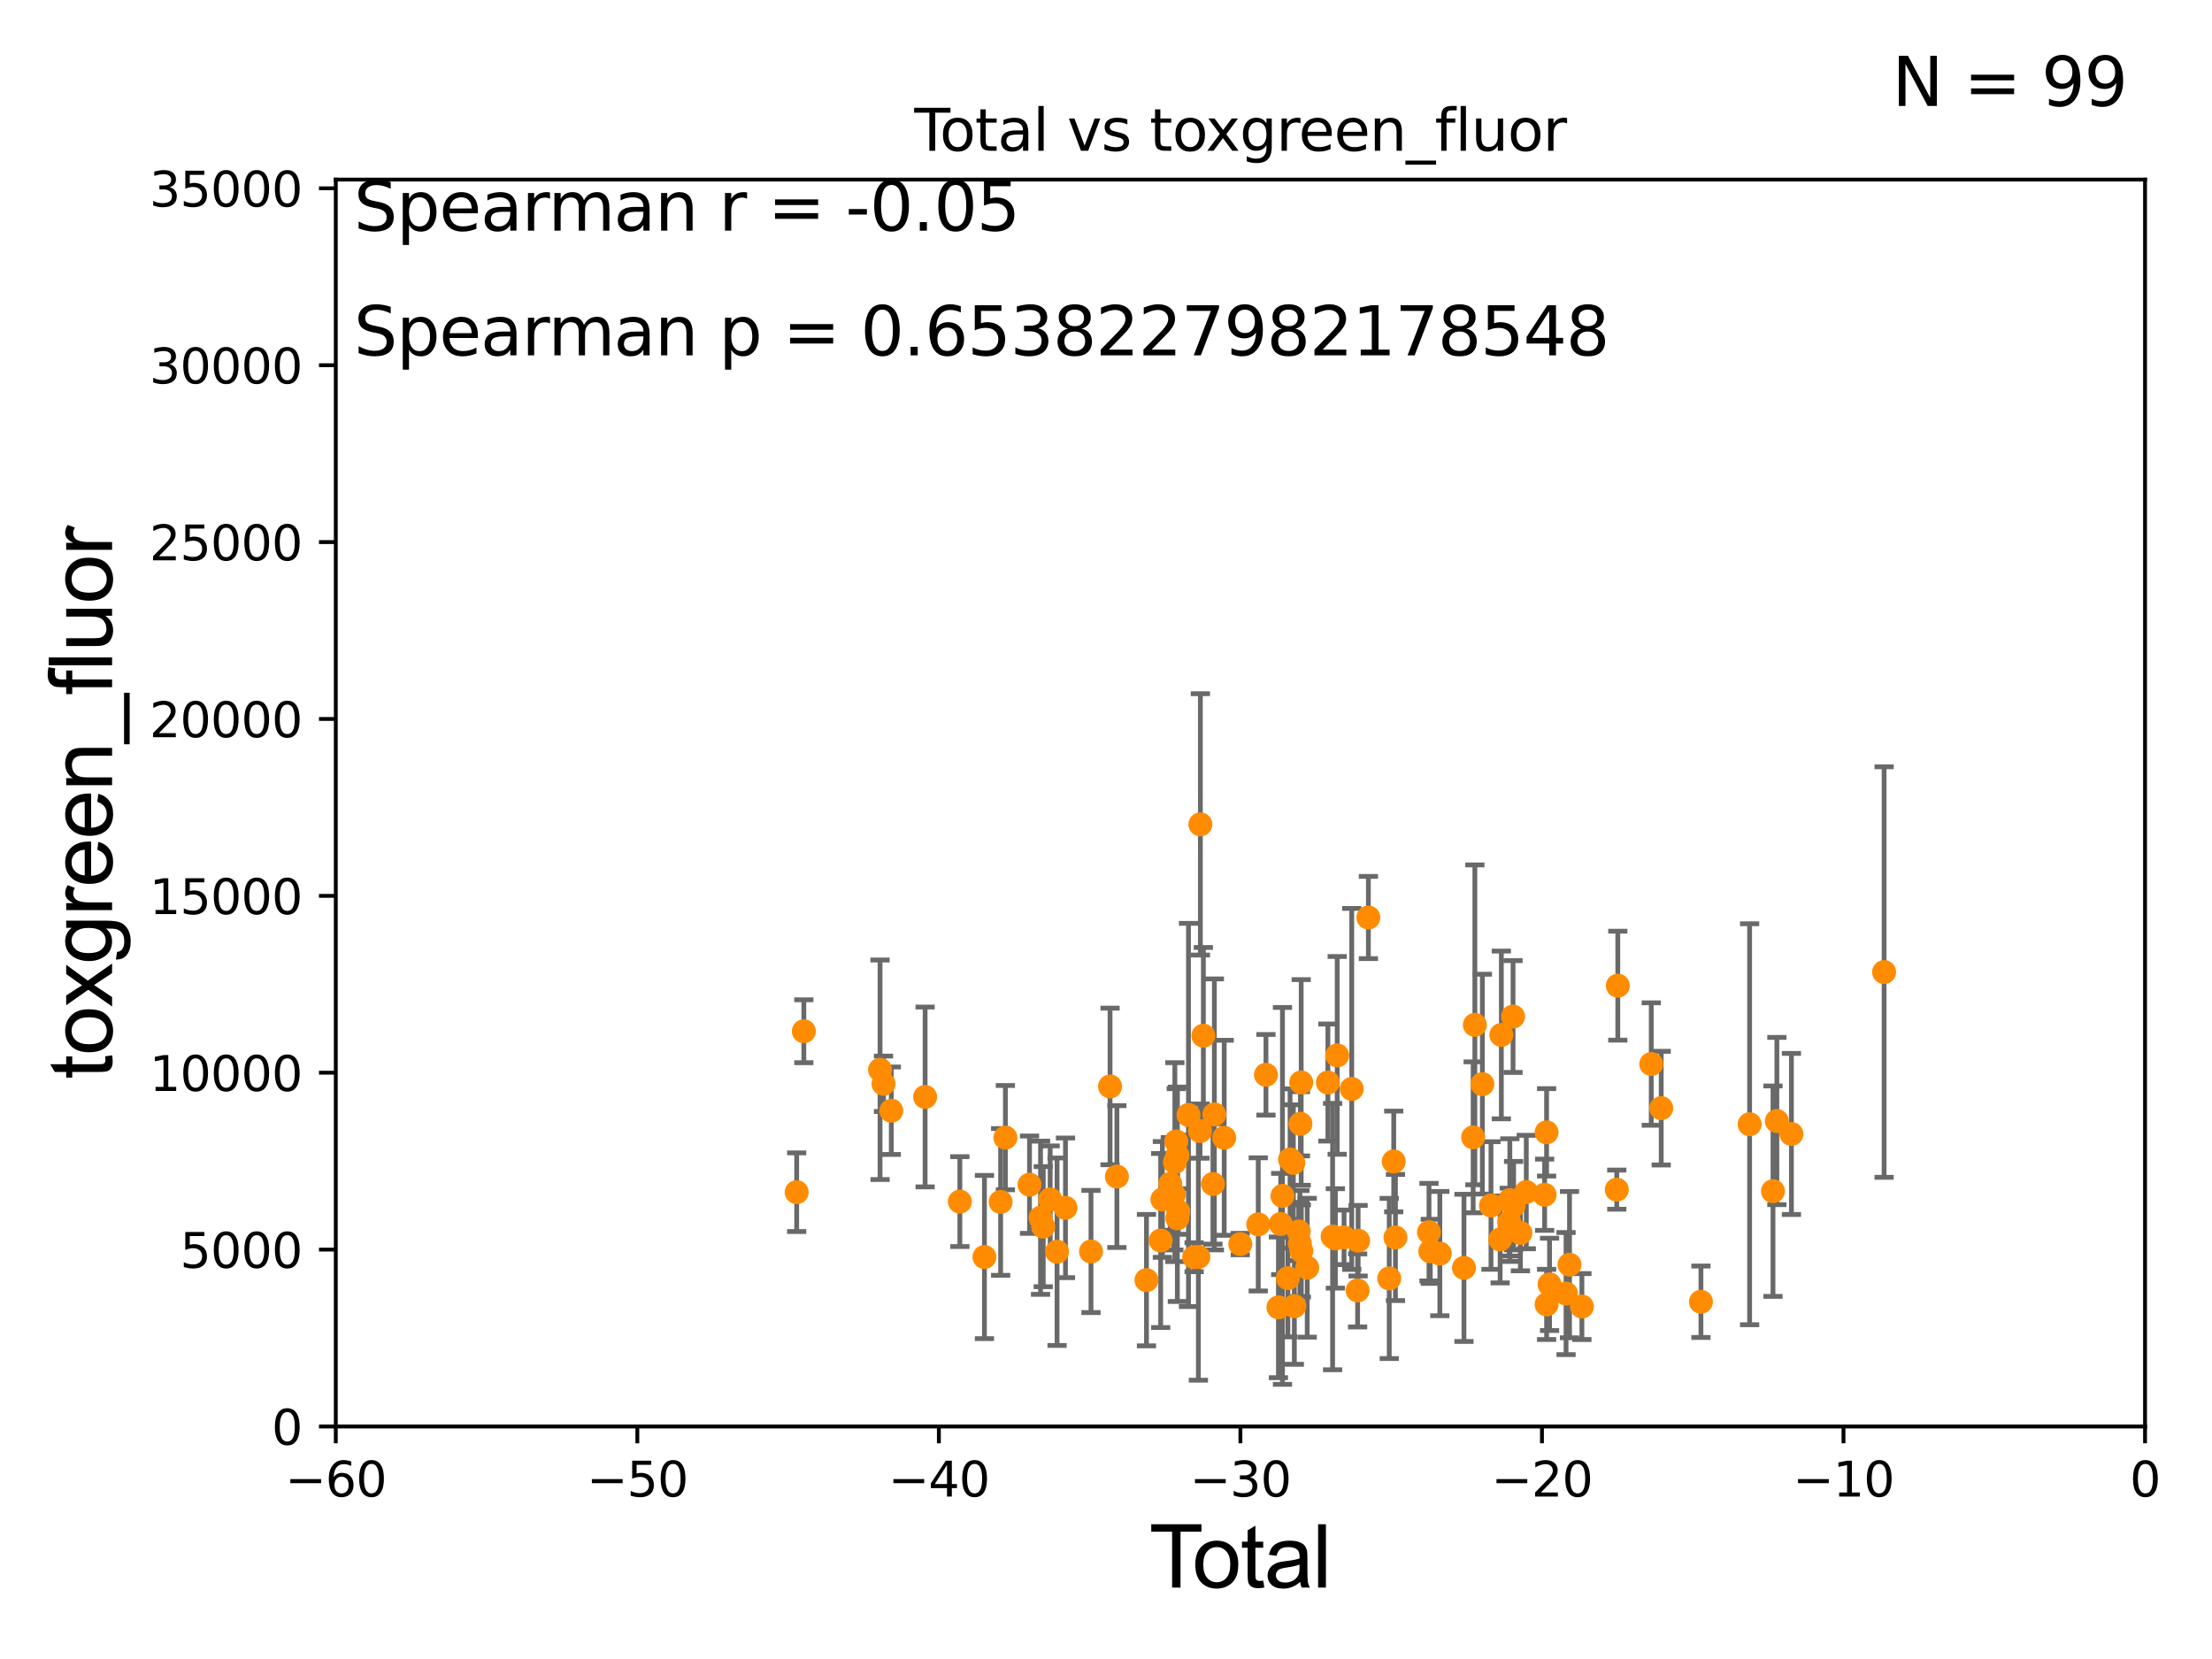 <?xml version="1.0" encoding="utf-8" standalone="no"?>
<!DOCTYPE svg PUBLIC "-//W3C//DTD SVG 1.1//EN"
  "http://www.w3.org/Graphics/SVG/1.1/DTD/svg11.dtd">
<svg xmlns:xlink="http://www.w3.org/1999/xlink" width="460.8pt" height="345.6pt" viewBox="0 0 460.8 345.6" xmlns="http://www.w3.org/2000/svg" version="1.1">
 <defs>
  <style type="text/css">*{stroke-linejoin: round; stroke-linecap: butt}</style>
 </defs>
 <g id="figure_1">
  <g id="patch_1">
   <path d="M 0 345.6 
L 460.8 345.6 
L 460.8 0 
L 0 0 
z
" style="fill: #ffffff"/>
  </g>
  <g id="axes_1">
   <g id="patch_2">
    <path d="M 69.95 297.16 
L 446.85 297.16 
L 446.85 37.411 
L 69.95 37.411 
z
" style="fill: #ffffff"/>
   </g>
   <g id="PathCollection_1">
    <defs>
     <path id="m236b465a67" d="M 0 1.118 
C 0.297 1.118 0.581 1 0.791 0.791 
C 1 0.581 1.118 0.297 1.118 0 
C 1.118 -0.297 1 -0.581 0.791 -0.791 
C 0.581 -1 0.297 -1.118 0 -1.118 
C -0.297 -1.118 -0.581 -1 -0.791 -0.791 
C -1 -0.581 -1.118 -0.297 -1.118 0 
C -1.118 0.297 -1 0.581 -0.791 0.791 
C -0.581 1 -0.297 1.118 0 1.118 
z
" style="stroke: #ff8c00"/>
    </defs>
    <g clip-path="url(#paa8eb53dd1)">
     <use xlink:href="#m236b465a67" x="369.346" y="248.142" style="fill: #ff8c00; stroke: #ff8c00"/>
     <use xlink:href="#m236b465a67" x="306.887" y="236.923" style="fill: #ff8c00; stroke: #ff8c00"/>
     <use xlink:href="#m236b465a67" x="307.243" y="213.495" style="fill: #ff8c00; stroke: #ff8c00"/>
     <use xlink:href="#m236b465a67" x="297.687" y="256.681" style="fill: #ff8c00; stroke: #ff8c00"/>
     <use xlink:href="#m236b465a67" x="220.203" y="260.756" style="fill: #ff8c00; stroke: #ff8c00"/>
     <use xlink:href="#m236b465a67" x="214.469" y="246.792" style="fill: #ff8c00; stroke: #ff8c00"/>
     <use xlink:href="#m236b465a67" x="299.944" y="261.146" style="fill: #ff8c00; stroke: #ff8c00"/>
     <use xlink:href="#m236b465a67" x="216.763" y="253.678" style="fill: #ff8c00; stroke: #ff8c00"/>
     <use xlink:href="#m236b465a67" x="364.479" y="234.2" style="fill: #ff8c00; stroke: #ff8c00"/>
     <use xlink:href="#m236b465a67" x="304.972" y="264.12" style="fill: #ff8c00; stroke: #ff8c00"/>
     <use xlink:href="#m236b465a67" x="221.958" y="251.611" style="fill: #ff8c00; stroke: #ff8c00"/>
     <use xlink:href="#m236b465a67" x="217.328" y="255.538" style="fill: #ff8c00; stroke: #ff8c00"/>
     <use xlink:href="#m236b465a67" x="297.953" y="260.679" style="fill: #ff8c00; stroke: #ff8c00"/>
     <use xlink:href="#m236b465a67" x="165.963" y="248.354" style="fill: #ff8c00; stroke: #ff8c00"/>
     <use xlink:href="#m236b465a67" x="250.062" y="171.731" style="fill: #ff8c00; stroke: #ff8c00"/>
     <use xlink:href="#m236b465a67" x="310.599" y="251.131" style="fill: #ff8c00; stroke: #ff8c00"/>
     <use xlink:href="#m236b465a67" x="336.802" y="247.821" style="fill: #ff8c00; stroke: #ff8c00"/>
     <use xlink:href="#m236b465a67" x="183.331" y="222.851" style="fill: #ff8c00; stroke: #ff8c00"/>
     <use xlink:href="#m236b465a67" x="329.539" y="272.179" style="fill: #ff8c00; stroke: #ff8c00"/>
     <use xlink:href="#m236b465a67" x="184.048" y="225.769" style="fill: #ff8c00; stroke: #ff8c00"/>
     <use xlink:href="#m236b465a67" x="185.673" y="231.383" style="fill: #ff8c00; stroke: #ff8c00"/>
     <use xlink:href="#m236b465a67" x="326.959" y="263.45" style="fill: #ff8c00; stroke: #ff8c00"/>
     <use xlink:href="#m236b465a67" x="326.238" y="269.472" style="fill: #ff8c00; stroke: #ff8c00"/>
     <use xlink:href="#m236b465a67" x="192.718" y="228.516" style="fill: #ff8c00; stroke: #ff8c00"/>
     <use xlink:href="#m236b465a67" x="343.985" y="221.659" style="fill: #ff8c00; stroke: #ff8c00"/>
     <use xlink:href="#m236b465a67" x="322.8" y="267.558" style="fill: #ff8c00; stroke: #ff8c00"/>
     <use xlink:href="#m236b465a67" x="346.062" y="230.849" style="fill: #ff8c00; stroke: #ff8c00"/>
     <use xlink:href="#m236b465a67" x="322.184" y="271.733" style="fill: #ff8c00; stroke: #ff8c00"/>
     <use xlink:href="#m236b465a67" x="322.182" y="235.889" style="fill: #ff8c00; stroke: #ff8c00"/>
     <use xlink:href="#m236b465a67" x="321.776" y="248.887" style="fill: #ff8c00; stroke: #ff8c00"/>
     <use xlink:href="#m236b465a67" x="199.958" y="250.317" style="fill: #ff8c00; stroke: #ff8c00"/>
     <use xlink:href="#m236b465a67" x="205.079" y="261.859" style="fill: #ff8c00; stroke: #ff8c00"/>
     <use xlink:href="#m236b465a67" x="249.986" y="235.629" style="fill: #ff8c00; stroke: #ff8c00"/>
     <use xlink:href="#m236b465a67" x="317.952" y="248.322" style="fill: #ff8c00; stroke: #ff8c00"/>
     <use xlink:href="#m236b465a67" x="316.73" y="256.842" style="fill: #ff8c00; stroke: #ff8c00"/>
     <use xlink:href="#m236b465a67" x="354.337" y="271.177" style="fill: #ff8c00; stroke: #ff8c00"/>
     <use xlink:href="#m236b465a67" x="315.312" y="251.161" style="fill: #ff8c00; stroke: #ff8c00"/>
     <use xlink:href="#m236b465a67" x="315.197" y="211.764" style="fill: #ff8c00; stroke: #ff8c00"/>
     <use xlink:href="#m236b465a67" x="314.528" y="250.006" style="fill: #ff8c00; stroke: #ff8c00"/>
     <use xlink:href="#m236b465a67" x="314.403" y="254.592" style="fill: #ff8c00; stroke: #ff8c00"/>
     <use xlink:href="#m236b465a67" x="208.449" y="250.386" style="fill: #ff8c00; stroke: #ff8c00"/>
     <use xlink:href="#m236b465a67" x="312.757" y="215.601" style="fill: #ff8c00; stroke: #ff8c00"/>
     <use xlink:href="#m236b465a67" x="312.507" y="258.198" style="fill: #ff8c00; stroke: #ff8c00"/>
     <use xlink:href="#m236b465a67" x="167.453" y="214.828" style="fill: #ff8c00; stroke: #ff8c00"/>
     <use xlink:href="#m236b465a67" x="209.44" y="236.99" style="fill: #ff8c00; stroke: #ff8c00"/>
     <use xlink:href="#m236b465a67" x="308.804" y="225.845" style="fill: #ff8c00; stroke: #ff8c00"/>
     <use xlink:href="#m236b465a67" x="370.153" y="233.529" style="fill: #ff8c00; stroke: #ff8c00"/>
     <use xlink:href="#m236b465a67" x="218.773" y="249.862" style="fill: #ff8c00; stroke: #ff8c00"/>
     <use xlink:href="#m236b465a67" x="244.744" y="242.094" style="fill: #ff8c00; stroke: #ff8c00"/>
     <use xlink:href="#m236b465a67" x="245.276" y="240.679" style="fill: #ff8c00; stroke: #ff8c00"/>
     <use xlink:href="#m236b465a67" x="270.55" y="256.539" style="fill: #ff8c00; stroke: #ff8c00"/>
     <use xlink:href="#m236b465a67" x="270.789" y="259.046" style="fill: #ff8c00; stroke: #ff8c00"/>
     <use xlink:href="#m236b465a67" x="270.902" y="234.109" style="fill: #ff8c00; stroke: #ff8c00"/>
     <use xlink:href="#m236b465a67" x="271.061" y="225.489" style="fill: #ff8c00; stroke: #ff8c00"/>
     <use xlink:href="#m236b465a67" x="271.09" y="260.596" style="fill: #ff8c00; stroke: #ff8c00"/>
     <use xlink:href="#m236b465a67" x="245.265" y="253.797" style="fill: #ff8c00; stroke: #ff8c00"/>
     <use xlink:href="#m236b465a67" x="245.033" y="237.771" style="fill: #ff8c00; stroke: #ff8c00"/>
     <use xlink:href="#m236b465a67" x="272.32" y="264.086" style="fill: #ff8c00; stroke: #ff8c00"/>
     <use xlink:href="#m236b465a67" x="244.531" y="248.882" style="fill: #ff8c00; stroke: #ff8c00"/>
     <use xlink:href="#m236b465a67" x="243.794" y="246.623" style="fill: #ff8c00; stroke: #ff8c00"/>
     <use xlink:href="#m236b465a67" x="242.146" y="249.864" style="fill: #ff8c00; stroke: #ff8c00"/>
     <use xlink:href="#m236b465a67" x="241.791" y="258.424" style="fill: #ff8c00; stroke: #ff8c00"/>
     <use xlink:href="#m236b465a67" x="276.622" y="225.511" style="fill: #ff8c00; stroke: #ff8c00"/>
     <use xlink:href="#m236b465a67" x="277.606" y="257.602" style="fill: #ff8c00; stroke: #ff8c00"/>
     <use xlink:href="#m236b465a67" x="269.638" y="272.098" style="fill: #ff8c00; stroke: #ff8c00"/>
     <use xlink:href="#m236b465a67" x="278.182" y="257.985" style="fill: #ff8c00; stroke: #ff8c00"/>
     <use xlink:href="#m236b465a67" x="269.424" y="242.248" style="fill: #ff8c00; stroke: #ff8c00"/>
     <use xlink:href="#m236b465a67" x="268.745" y="241.531" style="fill: #ff8c00; stroke: #ff8c00"/>
     <use xlink:href="#m236b465a67" x="250.684" y="215.756" style="fill: #ff8c00; stroke: #ff8c00"/>
     <use xlink:href="#m236b465a67" x="252.682" y="246.646" style="fill: #ff8c00; stroke: #ff8c00"/>
     <use xlink:href="#m236b465a67" x="252.976" y="232.152" style="fill: #ff8c00; stroke: #ff8c00"/>
     <use xlink:href="#m236b465a67" x="255.025" y="237.021" style="fill: #ff8c00; stroke: #ff8c00"/>
     <use xlink:href="#m236b465a67" x="392.495" y="202.496" style="fill: #ff8c00; stroke: #ff8c00"/>
     <use xlink:href="#m236b465a67" x="258.373" y="259.164" style="fill: #ff8c00; stroke: #ff8c00"/>
     <use xlink:href="#m236b465a67" x="249.646" y="261.854" style="fill: #ff8c00; stroke: #ff8c00"/>
     <use xlink:href="#m236b465a67" x="248.761" y="261.901" style="fill: #ff8c00; stroke: #ff8c00"/>
     <use xlink:href="#m236b465a67" x="262.118" y="255.063" style="fill: #ff8c00; stroke: #ff8c00"/>
     <use xlink:href="#m236b465a67" x="263.721" y="223.899" style="fill: #ff8c00; stroke: #ff8c00"/>
     <use xlink:href="#m236b465a67" x="266.322" y="272.345" style="fill: #ff8c00; stroke: #ff8c00"/>
     <use xlink:href="#m236b465a67" x="266.797" y="254.981" style="fill: #ff8c00; stroke: #ff8c00"/>
     <use xlink:href="#m236b465a67" x="267.162" y="249.127" style="fill: #ff8c00; stroke: #ff8c00"/>
     <use xlink:href="#m236b465a67" x="247.583" y="232.266" style="fill: #ff8c00; stroke: #ff8c00"/>
     <use xlink:href="#m236b465a67" x="268.289" y="266.262" style="fill: #ff8c00; stroke: #ff8c00"/>
     <use xlink:href="#m236b465a67" x="245.467" y="252.383" style="fill: #ff8c00; stroke: #ff8c00"/>
     <use xlink:href="#m236b465a67" x="278.564" y="219.854" style="fill: #ff8c00; stroke: #ff8c00"/>
     <use xlink:href="#m236b465a67" x="337.019" y="205.333" style="fill: #ff8c00; stroke: #ff8c00"/>
     <use xlink:href="#m236b465a67" x="281.593" y="226.84" style="fill: #ff8c00; stroke: #ff8c00"/>
     <use xlink:href="#m236b465a67" x="231.244" y="226.326" style="fill: #ff8c00; stroke: #ff8c00"/>
     <use xlink:href="#m236b465a67" x="282.919" y="258.457" style="fill: #ff8c00; stroke: #ff8c00"/>
     <use xlink:href="#m236b465a67" x="290.697" y="257.788" style="fill: #ff8c00; stroke: #ff8c00"/>
     <use xlink:href="#m236b465a67" x="238.832" y="266.676" style="fill: #ff8c00; stroke: #ff8c00"/>
     <use xlink:href="#m236b465a67" x="285.059" y="191.134" style="fill: #ff8c00; stroke: #ff8c00"/>
     <use xlink:href="#m236b465a67" x="282.817" y="268.824" style="fill: #ff8c00; stroke: #ff8c00"/>
     <use xlink:href="#m236b465a67" x="289.403" y="266.327" style="fill: #ff8c00; stroke: #ff8c00"/>
     <use xlink:href="#m236b465a67" x="232.67" y="245.101" style="fill: #ff8c00; stroke: #ff8c00"/>
     <use xlink:href="#m236b465a67" x="227.274" y="260.709" style="fill: #ff8c00; stroke: #ff8c00"/>
     <use xlink:href="#m236b465a67" x="290.341" y="241.954" style="fill: #ff8c00; stroke: #ff8c00"/>
     <use xlink:href="#m236b465a67" x="373.187" y="236.223" style="fill: #ff8c00; stroke: #ff8c00"/>
     <use xlink:href="#m236b465a67" x="279.987" y="257.759" style="fill: #ff8c00; stroke: #ff8c00"/>
    </g>
   </g>
   <g id="matplotlib.axis_1">
    <g id="xtick_1">
     <g id="line2d_1">
      <defs>
       <path id="m6375585688" d="M 0 0 
L 0 3.5 
" style="stroke: #000000; stroke-width: 0.8"/>
      </defs>
      <g>
       <use xlink:href="#m6375585688" x="69.95" y="297.16" style="stroke: #000000; stroke-width: 0.8"/>
      </g>
     </g>
     <g id="text_1">
      <!-- −60 -->
      <g transform="translate(59.398 311.758)scale(0.1 -0.1)">
       <defs>
        <path id="DejaVuSans-2212" d="M 678 2272 
L 4684 2272 
L 4684 1741 
L 678 1741 
L 678 2272 
z
" transform="scale(0.016)"/>
        <path id="DejaVuSans-36" d="M 2113 2584 
Q 1688 2584 1439 2293 
Q 1191 2003 1191 1497 
Q 1191 994 1439 701 
Q 1688 409 2113 409 
Q 2538 409 2786 701 
Q 3034 994 3034 1497 
Q 3034 2003 2786 2293 
Q 2538 2584 2113 2584 
z
M 3366 4563 
L 3366 3988 
Q 3128 4100 2886 4159 
Q 2644 4219 2406 4219 
Q 1781 4219 1451 3797 
Q 1122 3375 1075 2522 
Q 1259 2794 1537 2939 
Q 1816 3084 2150 3084 
Q 2853 3084 3261 2657 
Q 3669 2231 3669 1497 
Q 3669 778 3244 343 
Q 2819 -91 2113 -91 
Q 1303 -91 875 529 
Q 447 1150 447 2328 
Q 447 3434 972 4092 
Q 1497 4750 2381 4750 
Q 2619 4750 2861 4703 
Q 3103 4656 3366 4563 
z
" transform="scale(0.016)"/>
        <path id="DejaVuSans-30" d="M 2034 4250 
Q 1547 4250 1301 3770 
Q 1056 3291 1056 2328 
Q 1056 1369 1301 889 
Q 1547 409 2034 409 
Q 2525 409 2770 889 
Q 3016 1369 3016 2328 
Q 3016 3291 2770 3770 
Q 2525 4250 2034 4250 
z
M 2034 4750 
Q 2819 4750 3233 4129 
Q 3647 3509 3647 2328 
Q 3647 1150 3233 529 
Q 2819 -91 2034 -91 
Q 1250 -91 836 529 
Q 422 1150 422 2328 
Q 422 3509 836 4129 
Q 1250 4750 2034 4750 
z
" transform="scale(0.016)"/>
       </defs>
       <use xlink:href="#DejaVuSans-2212"/>
       <use xlink:href="#DejaVuSans-36" x="83.789"/>
       <use xlink:href="#DejaVuSans-30" x="147.412"/>
      </g>
     </g>
    </g>
    <g id="xtick_2">
     <g id="line2d_2">
      <g>
       <use xlink:href="#m6375585688" x="132.767" y="297.16" style="stroke: #000000; stroke-width: 0.8"/>
      </g>
     </g>
     <g id="text_2">
      <!-- −50 -->
      <g transform="translate(122.214 311.758)scale(0.1 -0.1)">
       <defs>
        <path id="DejaVuSans-35" d="M 691 4666 
L 3169 4666 
L 3169 4134 
L 1269 4134 
L 1269 2991 
Q 1406 3038 1543 3061 
Q 1681 3084 1819 3084 
Q 2600 3084 3056 2656 
Q 3513 2228 3513 1497 
Q 3513 744 3044 326 
Q 2575 -91 1722 -91 
Q 1428 -91 1123 -41 
Q 819 9 494 109 
L 494 744 
Q 775 591 1075 516 
Q 1375 441 1709 441 
Q 2250 441 2565 725 
Q 2881 1009 2881 1497 
Q 2881 1984 2565 2268 
Q 2250 2553 1709 2553 
Q 1456 2553 1204 2497 
Q 953 2441 691 2322 
L 691 4666 
z
" transform="scale(0.016)"/>
       </defs>
       <use xlink:href="#DejaVuSans-2212"/>
       <use xlink:href="#DejaVuSans-35" x="83.789"/>
       <use xlink:href="#DejaVuSans-30" x="147.412"/>
      </g>
     </g>
    </g>
    <g id="xtick_3">
     <g id="line2d_3">
      <g>
       <use xlink:href="#m6375585688" x="195.583" y="297.16" style="stroke: #000000; stroke-width: 0.8"/>
      </g>
     </g>
     <g id="text_3">
      <!-- −40 -->
      <g transform="translate(185.031 311.758)scale(0.1 -0.1)">
       <defs>
        <path id="DejaVuSans-34" d="M 2419 4116 
L 825 1625 
L 2419 1625 
L 2419 4116 
z
M 2253 4666 
L 3047 4666 
L 3047 1625 
L 3713 1625 
L 3713 1100 
L 3047 1100 
L 3047 0 
L 2419 0 
L 2419 1100 
L 313 1100 
L 313 1709 
L 2253 4666 
z
" transform="scale(0.016)"/>
       </defs>
       <use xlink:href="#DejaVuSans-2212"/>
       <use xlink:href="#DejaVuSans-34" x="83.789"/>
       <use xlink:href="#DejaVuSans-30" x="147.412"/>
      </g>
     </g>
    </g>
    <g id="xtick_4">
     <g id="line2d_4">
      <g>
       <use xlink:href="#m6375585688" x="258.4" y="297.16" style="stroke: #000000; stroke-width: 0.8"/>
      </g>
     </g>
     <g id="text_4">
      <!-- −30 -->
      <g transform="translate(247.848 311.758)scale(0.1 -0.1)">
       <defs>
        <path id="DejaVuSans-33" d="M 2597 2516 
Q 3050 2419 3304 2112 
Q 3559 1806 3559 1356 
Q 3559 666 3084 287 
Q 2609 -91 1734 -91 
Q 1441 -91 1130 -33 
Q 819 25 488 141 
L 488 750 
Q 750 597 1062 519 
Q 1375 441 1716 441 
Q 2309 441 2620 675 
Q 2931 909 2931 1356 
Q 2931 1769 2642 2001 
Q 2353 2234 1838 2234 
L 1294 2234 
L 1294 2753 
L 1863 2753 
Q 2328 2753 2575 2939 
Q 2822 3125 2822 3475 
Q 2822 3834 2567 4026 
Q 2313 4219 1838 4219 
Q 1578 4219 1281 4162 
Q 984 4106 628 3988 
L 628 4550 
Q 988 4650 1302 4700 
Q 1616 4750 1894 4750 
Q 2613 4750 3031 4423 
Q 3450 4097 3450 3541 
Q 3450 3153 3228 2886 
Q 3006 2619 2597 2516 
z
" transform="scale(0.016)"/>
       </defs>
       <use xlink:href="#DejaVuSans-2212"/>
       <use xlink:href="#DejaVuSans-33" x="83.789"/>
       <use xlink:href="#DejaVuSans-30" x="147.412"/>
      </g>
     </g>
    </g>
    <g id="xtick_5">
     <g id="line2d_5">
      <g>
       <use xlink:href="#m6375585688" x="321.217" y="297.16" style="stroke: #000000; stroke-width: 0.8"/>
      </g>
     </g>
     <g id="text_5">
      <!-- −20 -->
      <g transform="translate(310.664 311.758)scale(0.1 -0.1)">
       <defs>
        <path id="DejaVuSans-32" d="M 1228 531 
L 3431 531 
L 3431 0 
L 469 0 
L 469 531 
Q 828 903 1448 1529 
Q 2069 2156 2228 2338 
Q 2531 2678 2651 2914 
Q 2772 3150 2772 3378 
Q 2772 3750 2511 3984 
Q 2250 4219 1831 4219 
Q 1534 4219 1204 4116 
Q 875 4013 500 3803 
L 500 4441 
Q 881 4594 1212 4672 
Q 1544 4750 1819 4750 
Q 2544 4750 2975 4387 
Q 3406 4025 3406 3419 
Q 3406 3131 3298 2873 
Q 3191 2616 2906 2266 
Q 2828 2175 2409 1742 
Q 1991 1309 1228 531 
z
" transform="scale(0.016)"/>
       </defs>
       <use xlink:href="#DejaVuSans-2212"/>
       <use xlink:href="#DejaVuSans-32" x="83.789"/>
       <use xlink:href="#DejaVuSans-30" x="147.412"/>
      </g>
     </g>
    </g>
    <g id="xtick_6">
     <g id="line2d_6">
      <g>
       <use xlink:href="#m6375585688" x="384.033" y="297.16" style="stroke: #000000; stroke-width: 0.8"/>
      </g>
     </g>
     <g id="text_6">
      <!-- −10 -->
      <g transform="translate(373.481 311.758)scale(0.1 -0.1)">
       <defs>
        <path id="DejaVuSans-31" d="M 794 531 
L 1825 531 
L 1825 4091 
L 703 3866 
L 703 4441 
L 1819 4666 
L 2450 4666 
L 2450 531 
L 3481 531 
L 3481 0 
L 794 0 
L 794 531 
z
" transform="scale(0.016)"/>
       </defs>
       <use xlink:href="#DejaVuSans-2212"/>
       <use xlink:href="#DejaVuSans-31" x="83.789"/>
       <use xlink:href="#DejaVuSans-30" x="147.412"/>
      </g>
     </g>
    </g>
    <g id="xtick_7">
     <g id="line2d_7">
      <g>
       <use xlink:href="#m6375585688" x="446.85" y="297.16" style="stroke: #000000; stroke-width: 0.8"/>
      </g>
     </g>
     <g id="text_7">
      <!-- 0 -->
      <g transform="translate(443.669 311.758)scale(0.1 -0.1)">
       <use xlink:href="#DejaVuSans-30"/>
      </g>
     </g>
    </g>
    <g id="text_8">
     <!-- Total -->
     <g transform="translate(239.395 330.722)scale(0.18 -0.18)">
      <defs>
       <path id="ArialMT-54" d="M 1659 0 
L 1659 4041 
L 150 4041 
L 150 4581 
L 3781 4581 
L 3781 4041 
L 2266 4041 
L 2266 0 
L 1659 0 
z
" transform="scale(0.016)"/>
       <path id="ArialMT-6f" d="M 213 1659 
Q 213 2581 725 3025 
Q 1153 3394 1769 3394 
Q 2453 3394 2887 2945 
Q 3322 2497 3322 1706 
Q 3322 1066 3130 698 
Q 2938 331 2570 128 
Q 2203 -75 1769 -75 
Q 1072 -75 642 372 
Q 213 819 213 1659 
z
M 791 1659 
Q 791 1022 1069 705 
Q 1347 388 1769 388 
Q 2188 388 2466 706 
Q 2744 1025 2744 1678 
Q 2744 2294 2464 2611 
Q 2184 2928 1769 2928 
Q 1347 2928 1069 2612 
Q 791 2297 791 1659 
z
" transform="scale(0.016)"/>
       <path id="ArialMT-74" d="M 1650 503 
L 1731 6 
Q 1494 -44 1306 -44 
Q 1000 -44 831 53 
Q 663 150 594 308 
Q 525 466 525 972 
L 525 2881 
L 113 2881 
L 113 3319 
L 525 3319 
L 525 4141 
L 1084 4478 
L 1084 3319 
L 1650 3319 
L 1650 2881 
L 1084 2881 
L 1084 941 
Q 1084 700 1114 631 
Q 1144 563 1211 522 
Q 1278 481 1403 481 
Q 1497 481 1650 503 
z
" transform="scale(0.016)"/>
       <path id="ArialMT-61" d="M 2588 409 
Q 2275 144 1986 34 
Q 1697 -75 1366 -75 
Q 819 -75 525 192 
Q 231 459 231 875 
Q 231 1119 342 1320 
Q 453 1522 633 1644 
Q 813 1766 1038 1828 
Q 1203 1872 1538 1913 
Q 2219 1994 2541 2106 
Q 2544 2222 2544 2253 
Q 2544 2597 2384 2738 
Q 2169 2928 1744 2928 
Q 1347 2928 1158 2789 
Q 969 2650 878 2297 
L 328 2372 
Q 403 2725 575 2942 
Q 747 3159 1072 3276 
Q 1397 3394 1825 3394 
Q 2250 3394 2515 3294 
Q 2781 3194 2906 3042 
Q 3031 2891 3081 2659 
Q 3109 2516 3109 2141 
L 3109 1391 
Q 3109 606 3145 398 
Q 3181 191 3288 0 
L 2700 0 
Q 2613 175 2588 409 
z
M 2541 1666 
Q 2234 1541 1622 1453 
Q 1275 1403 1131 1340 
Q 988 1278 909 1158 
Q 831 1038 831 891 
Q 831 666 1001 516 
Q 1172 366 1500 366 
Q 1825 366 2078 508 
Q 2331 650 2450 897 
Q 2541 1088 2541 1459 
L 2541 1666 
z
" transform="scale(0.016)"/>
       <path id="ArialMT-6c" d="M 409 0 
L 409 4581 
L 972 4581 
L 972 0 
L 409 0 
z
" transform="scale(0.016)"/>
      </defs>
      <use xlink:href="#ArialMT-54"/>
      <use xlink:href="#ArialMT-6f" x="49.959"/>
      <use xlink:href="#ArialMT-74" x="105.574"/>
      <use xlink:href="#ArialMT-61" x="133.357"/>
      <use xlink:href="#ArialMT-6c" x="188.973"/>
     </g>
    </g>
   </g>
   <g id="matplotlib.axis_2">
    <g id="ytick_1">
     <g id="line2d_8">
      <defs>
       <path id="m12baa949c2" d="M 0 0 
L -3.5 0 
" style="stroke: #000000; stroke-width: 0.8"/>
      </defs>
      <g>
       <use xlink:href="#m12baa949c2" x="69.95" y="297.16" style="stroke: #000000; stroke-width: 0.8"/>
      </g>
     </g>
     <g id="text_9">
      <!-- 0 -->
      <g transform="translate(56.587 300.959)scale(0.1 -0.1)">
       <use xlink:href="#DejaVuSans-30"/>
      </g>
     </g>
    </g>
    <g id="ytick_2">
     <g id="line2d_9">
      <g>
       <use xlink:href="#m12baa949c2" x="69.95" y="260.313" style="stroke: #000000; stroke-width: 0.8"/>
      </g>
     </g>
     <g id="text_10">
      <!-- 5000 -->
      <g transform="translate(37.5 264.112)scale(0.1 -0.1)">
       <use xlink:href="#DejaVuSans-35"/>
       <use xlink:href="#DejaVuSans-30" x="63.623"/>
       <use xlink:href="#DejaVuSans-30" x="127.246"/>
       <use xlink:href="#DejaVuSans-30" x="190.869"/>
      </g>
     </g>
    </g>
    <g id="ytick_3">
     <g id="line2d_10">
      <g>
       <use xlink:href="#m12baa949c2" x="69.95" y="223.467" style="stroke: #000000; stroke-width: 0.8"/>
      </g>
     </g>
     <g id="text_11">
      <!-- 10000 -->
      <g transform="translate(31.137 227.266)scale(0.1 -0.1)">
       <use xlink:href="#DejaVuSans-31"/>
       <use xlink:href="#DejaVuSans-30" x="63.623"/>
       <use xlink:href="#DejaVuSans-30" x="127.246"/>
       <use xlink:href="#DejaVuSans-30" x="190.869"/>
       <use xlink:href="#DejaVuSans-30" x="254.492"/>
      </g>
     </g>
    </g>
    <g id="ytick_4">
     <g id="line2d_11">
      <g>
       <use xlink:href="#m12baa949c2" x="69.95" y="186.62" style="stroke: #000000; stroke-width: 0.8"/>
      </g>
     </g>
     <g id="text_12">
      <!-- 15000 -->
      <g transform="translate(31.137 190.419)scale(0.1 -0.1)">
       <use xlink:href="#DejaVuSans-31"/>
       <use xlink:href="#DejaVuSans-35" x="63.623"/>
       <use xlink:href="#DejaVuSans-30" x="127.246"/>
       <use xlink:href="#DejaVuSans-30" x="190.869"/>
       <use xlink:href="#DejaVuSans-30" x="254.492"/>
      </g>
     </g>
    </g>
    <g id="ytick_5">
     <g id="line2d_12">
      <g>
       <use xlink:href="#m12baa949c2" x="69.95" y="149.773" style="stroke: #000000; stroke-width: 0.8"/>
      </g>
     </g>
     <g id="text_13">
      <!-- 20000 -->
      <g transform="translate(31.137 153.572)scale(0.1 -0.1)">
       <use xlink:href="#DejaVuSans-32"/>
       <use xlink:href="#DejaVuSans-30" x="63.623"/>
       <use xlink:href="#DejaVuSans-30" x="127.246"/>
       <use xlink:href="#DejaVuSans-30" x="190.869"/>
       <use xlink:href="#DejaVuSans-30" x="254.492"/>
      </g>
     </g>
    </g>
    <g id="ytick_6">
     <g id="line2d_13">
      <g>
       <use xlink:href="#m12baa949c2" x="69.95" y="112.926" style="stroke: #000000; stroke-width: 0.8"/>
      </g>
     </g>
     <g id="text_14">
      <!-- 25000 -->
      <g transform="translate(31.137 116.726)scale(0.1 -0.1)">
       <use xlink:href="#DejaVuSans-32"/>
       <use xlink:href="#DejaVuSans-35" x="63.623"/>
       <use xlink:href="#DejaVuSans-30" x="127.246"/>
       <use xlink:href="#DejaVuSans-30" x="190.869"/>
       <use xlink:href="#DejaVuSans-30" x="254.492"/>
      </g>
     </g>
    </g>
    <g id="ytick_7">
     <g id="line2d_14">
      <g>
       <use xlink:href="#m12baa949c2" x="69.95" y="76.08" style="stroke: #000000; stroke-width: 0.8"/>
      </g>
     </g>
     <g id="text_15">
      <!-- 30000 -->
      <g transform="translate(31.137 79.879)scale(0.1 -0.1)">
       <use xlink:href="#DejaVuSans-33"/>
       <use xlink:href="#DejaVuSans-30" x="63.623"/>
       <use xlink:href="#DejaVuSans-30" x="127.246"/>
       <use xlink:href="#DejaVuSans-30" x="190.869"/>
       <use xlink:href="#DejaVuSans-30" x="254.492"/>
      </g>
     </g>
    </g>
    <g id="ytick_8">
     <g id="line2d_15">
      <g>
       <use xlink:href="#m12baa949c2" x="69.95" y="39.233" style="stroke: #000000; stroke-width: 0.8"/>
      </g>
     </g>
     <g id="text_16">
      <!-- 35000 -->
      <g transform="translate(31.137 43.032)scale(0.1 -0.1)">
       <use xlink:href="#DejaVuSans-33"/>
       <use xlink:href="#DejaVuSans-35" x="63.623"/>
       <use xlink:href="#DejaVuSans-30" x="127.246"/>
       <use xlink:href="#DejaVuSans-30" x="190.869"/>
       <use xlink:href="#DejaVuSans-30" x="254.492"/>
      </g>
     </g>
    </g>
    <g id="text_17">
     <!-- toxgreen_fluor -->
     <g transform="translate(23.349 224.818)rotate(-90)scale(0.18 -0.18)">
      <defs>
       <path id="ArialMT-78" d="M 47 0 
L 1259 1725 
L 138 3319 
L 841 3319 
L 1350 2541 
Q 1494 2319 1581 2169 
Q 1719 2375 1834 2534 
L 2394 3319 
L 3066 3319 
L 1919 1756 
L 3153 0 
L 2463 0 
L 1781 1031 
L 1600 1309 
L 728 0 
L 47 0 
z
" transform="scale(0.016)"/>
       <path id="ArialMT-67" d="M 319 -275 
L 866 -356 
Q 900 -609 1056 -725 
Q 1266 -881 1628 -881 
Q 2019 -881 2231 -725 
Q 2444 -569 2519 -288 
Q 2563 -116 2559 434 
Q 2191 0 1641 0 
Q 956 0 581 494 
Q 206 988 206 1678 
Q 206 2153 378 2554 
Q 550 2956 876 3175 
Q 1203 3394 1644 3394 
Q 2231 3394 2613 2919 
L 2613 3319 
L 3131 3319 
L 3131 450 
Q 3131 -325 2973 -648 
Q 2816 -972 2473 -1159 
Q 2131 -1347 1631 -1347 
Q 1038 -1347 672 -1080 
Q 306 -813 319 -275 
z
M 784 1719 
Q 784 1066 1043 766 
Q 1303 466 1694 466 
Q 2081 466 2343 764 
Q 2606 1063 2606 1700 
Q 2606 2309 2336 2618 
Q 2066 2928 1684 2928 
Q 1309 2928 1046 2623 
Q 784 2319 784 1719 
z
" transform="scale(0.016)"/>
       <path id="ArialMT-72" d="M 416 0 
L 416 3319 
L 922 3319 
L 922 2816 
Q 1116 3169 1280 3281 
Q 1444 3394 1641 3394 
Q 1925 3394 2219 3213 
L 2025 2691 
Q 1819 2813 1613 2813 
Q 1428 2813 1281 2702 
Q 1134 2591 1072 2394 
Q 978 2094 978 1738 
L 978 0 
L 416 0 
z
" transform="scale(0.016)"/>
       <path id="ArialMT-65" d="M 2694 1069 
L 3275 997 
Q 3138 488 2766 206 
Q 2394 -75 1816 -75 
Q 1088 -75 661 373 
Q 234 822 234 1631 
Q 234 2469 665 2931 
Q 1097 3394 1784 3394 
Q 2450 3394 2872 2941 
Q 3294 2488 3294 1666 
Q 3294 1616 3291 1516 
L 816 1516 
Q 847 969 1125 678 
Q 1403 388 1819 388 
Q 2128 388 2347 550 
Q 2566 713 2694 1069 
z
M 847 1978 
L 2700 1978 
Q 2663 2397 2488 2606 
Q 2219 2931 1791 2931 
Q 1403 2931 1139 2672 
Q 875 2413 847 1978 
z
" transform="scale(0.016)"/>
       <path id="ArialMT-6e" d="M 422 0 
L 422 3319 
L 928 3319 
L 928 2847 
Q 1294 3394 1984 3394 
Q 2284 3394 2536 3286 
Q 2788 3178 2913 3003 
Q 3038 2828 3088 2588 
Q 3119 2431 3119 2041 
L 3119 0 
L 2556 0 
L 2556 2019 
Q 2556 2363 2490 2533 
Q 2425 2703 2258 2804 
Q 2091 2906 1866 2906 
Q 1506 2906 1245 2678 
Q 984 2450 984 1813 
L 984 0 
L 422 0 
z
" transform="scale(0.016)"/>
       <path id="ArialMT-5f" d="M -97 -1272 
L -97 -866 
L 3631 -866 
L 3631 -1272 
L -97 -1272 
z
" transform="scale(0.016)"/>
       <path id="ArialMT-66" d="M 556 0 
L 556 2881 
L 59 2881 
L 59 3319 
L 556 3319 
L 556 3672 
Q 556 4006 616 4169 
Q 697 4388 901 4523 
Q 1106 4659 1475 4659 
Q 1713 4659 2000 4603 
L 1916 4113 
Q 1741 4144 1584 4144 
Q 1328 4144 1222 4034 
Q 1116 3925 1116 3625 
L 1116 3319 
L 1763 3319 
L 1763 2881 
L 1116 2881 
L 1116 0 
L 556 0 
z
" transform="scale(0.016)"/>
       <path id="ArialMT-75" d="M 2597 0 
L 2597 488 
Q 2209 -75 1544 -75 
Q 1250 -75 995 37 
Q 741 150 617 320 
Q 494 491 444 738 
Q 409 903 409 1263 
L 409 3319 
L 972 3319 
L 972 1478 
Q 972 1038 1006 884 
Q 1059 663 1231 536 
Q 1403 409 1656 409 
Q 1909 409 2131 539 
Q 2353 669 2445 892 
Q 2538 1116 2538 1541 
L 2538 3319 
L 3100 3319 
L 3100 0 
L 2597 0 
z
" transform="scale(0.016)"/>
      </defs>
      <use xlink:href="#ArialMT-74"/>
      <use xlink:href="#ArialMT-6f" x="27.783"/>
      <use xlink:href="#ArialMT-78" x="83.398"/>
      <use xlink:href="#ArialMT-67" x="133.398"/>
      <use xlink:href="#ArialMT-72" x="189.014"/>
      <use xlink:href="#ArialMT-65" x="222.314"/>
      <use xlink:href="#ArialMT-65" x="277.93"/>
      <use xlink:href="#ArialMT-6e" x="333.545"/>
      <use xlink:href="#ArialMT-5f" x="389.16"/>
      <use xlink:href="#ArialMT-66" x="444.775"/>
      <use xlink:href="#ArialMT-6c" x="472.559"/>
      <use xlink:href="#ArialMT-75" x="494.775"/>
      <use xlink:href="#ArialMT-6f" x="550.391"/>
      <use xlink:href="#ArialMT-72" x="606.006"/>
     </g>
    </g>
   </g>
   <g id="LineCollection_1">
    <path d="M 369.346 270.058 
L 369.346 226.225 
" clip-path="url(#paa8eb53dd1)" style="fill: none; stroke: #696969"/>
    <path d="M 306.887 252.64 
L 306.887 221.206 
" clip-path="url(#paa8eb53dd1)" style="fill: none; stroke: #696969"/>
    <path d="M 307.243 246.811 
L 307.243 180.18 
" clip-path="url(#paa8eb53dd1)" style="fill: none; stroke: #696969"/>
    <path d="M 297.687 266.84 
L 297.687 246.523 
" clip-path="url(#paa8eb53dd1)" style="fill: none; stroke: #696969"/>
    <path d="M 220.203 280.282 
L 220.203 241.23 
" clip-path="url(#paa8eb53dd1)" style="fill: none; stroke: #696969"/>
    <path d="M 214.469 256.93 
L 214.469 236.653 
" clip-path="url(#paa8eb53dd1)" style="fill: none; stroke: #696969"/>
    <path d="M 299.944 274.092 
L 299.944 248.199 
" clip-path="url(#paa8eb53dd1)" style="fill: none; stroke: #696969"/>
    <path d="M 216.763 269.634 
L 216.763 237.722 
" clip-path="url(#paa8eb53dd1)" style="fill: none; stroke: #696969"/>
    <path d="M 364.479 275.962 
L 364.479 192.438 
" clip-path="url(#paa8eb53dd1)" style="fill: none; stroke: #696969"/>
    <path d="M 304.972 279.447 
L 304.972 248.792 
" clip-path="url(#paa8eb53dd1)" style="fill: none; stroke: #696969"/>
    <path d="M 221.958 266.158 
L 221.958 237.064 
" clip-path="url(#paa8eb53dd1)" style="fill: none; stroke: #696969"/>
    <path d="M 217.328 268.048 
L 217.328 243.028 
" clip-path="url(#paa8eb53dd1)" style="fill: none; stroke: #696969"/>
    <path d="M 297.953 267.358 
L 297.953 254 
" clip-path="url(#paa8eb53dd1)" style="fill: none; stroke: #696969"/>
    <path d="M 165.963 256.548 
L 165.963 240.16 
" clip-path="url(#paa8eb53dd1)" style="fill: none; stroke: #696969"/>
    <path d="M 250.062 198.946 
L 250.062 144.515 
" clip-path="url(#paa8eb53dd1)" style="fill: none; stroke: #696969"/>
    <path d="M 310.599 264.42 
L 310.599 237.841 
" clip-path="url(#paa8eb53dd1)" style="fill: none; stroke: #696969"/>
    <path d="M 336.802 251.897 
L 336.802 243.745 
" clip-path="url(#paa8eb53dd1)" style="fill: none; stroke: #696969"/>
    <path d="M 183.331 245.715 
L 183.331 199.986 
" clip-path="url(#paa8eb53dd1)" style="fill: none; stroke: #696969"/>
    <path d="M 329.539 279.049 
L 329.539 265.309 
" clip-path="url(#paa8eb53dd1)" style="fill: none; stroke: #696969"/>
    <path d="M 184.048 231.542 
L 184.048 219.996 
" clip-path="url(#paa8eb53dd1)" style="fill: none; stroke: #696969"/>
    <path d="M 185.673 240.494 
L 185.673 222.272 
" clip-path="url(#paa8eb53dd1)" style="fill: none; stroke: #696969"/>
    <path d="M 326.959 278.687 
L 326.959 248.214 
" clip-path="url(#paa8eb53dd1)" style="fill: none; stroke: #696969"/>
    <path d="M 326.238 282.186 
L 326.238 256.757 
" clip-path="url(#paa8eb53dd1)" style="fill: none; stroke: #696969"/>
    <path d="M 192.718 247.246 
L 192.718 209.785 
" clip-path="url(#paa8eb53dd1)" style="fill: none; stroke: #696969"/>
    <path d="M 343.985 234.414 
L 343.985 208.905 
" clip-path="url(#paa8eb53dd1)" style="fill: none; stroke: #696969"/>
    <path d="M 322.8 277.176 
L 322.8 257.94 
" clip-path="url(#paa8eb53dd1)" style="fill: none; stroke: #696969"/>
    <path d="M 346.062 242.687 
L 346.062 219.01 
" clip-path="url(#paa8eb53dd1)" style="fill: none; stroke: #696969"/>
    <path d="M 322.184 279.039 
L 322.184 264.427 
" clip-path="url(#paa8eb53dd1)" style="fill: none; stroke: #696969"/>
    <path d="M 322.182 244.995 
L 322.182 226.783 
" clip-path="url(#paa8eb53dd1)" style="fill: none; stroke: #696969"/>
    <path d="M 321.776 256.312 
L 321.776 241.462 
" clip-path="url(#paa8eb53dd1)" style="fill: none; stroke: #696969"/>
    <path d="M 199.958 259.678 
L 199.958 240.956 
" clip-path="url(#paa8eb53dd1)" style="fill: none; stroke: #696969"/>
    <path d="M 205.079 278.856 
L 205.079 244.861 
" clip-path="url(#paa8eb53dd1)" style="fill: none; stroke: #696969"/>
    <path d="M 249.986 241.276 
L 249.986 229.981 
" clip-path="url(#paa8eb53dd1)" style="fill: none; stroke: #696969"/>
    <path d="M 317.952 260.136 
L 317.952 236.508 
" clip-path="url(#paa8eb53dd1)" style="fill: none; stroke: #696969"/>
    <path d="M 316.73 264.732 
L 316.73 248.952 
" clip-path="url(#paa8eb53dd1)" style="fill: none; stroke: #696969"/>
    <path d="M 354.337 278.616 
L 354.337 263.737 
" clip-path="url(#paa8eb53dd1)" style="fill: none; stroke: #696969"/>
    <path d="M 315.312 260.373 
L 315.312 241.949 
" clip-path="url(#paa8eb53dd1)" style="fill: none; stroke: #696969"/>
    <path d="M 315.197 223.408 
L 315.197 200.12 
" clip-path="url(#paa8eb53dd1)" style="fill: none; stroke: #696969"/>
    <path d="M 314.528 262.788 
L 314.528 237.224 
" clip-path="url(#paa8eb53dd1)" style="fill: none; stroke: #696969"/>
    <path d="M 314.403 261.657 
L 314.403 247.527 
" clip-path="url(#paa8eb53dd1)" style="fill: none; stroke: #696969"/>
    <path d="M 208.449 265.673 
L 208.449 235.098 
" clip-path="url(#paa8eb53dd1)" style="fill: none; stroke: #696969"/>
    <path d="M 312.757 233.076 
L 312.757 198.125 
" clip-path="url(#paa8eb53dd1)" style="fill: none; stroke: #696969"/>
    <path d="M 312.507 267.252 
L 312.507 249.143 
" clip-path="url(#paa8eb53dd1)" style="fill: none; stroke: #696969"/>
    <path d="M 167.453 221.381 
L 167.453 208.276 
" clip-path="url(#paa8eb53dd1)" style="fill: none; stroke: #696969"/>
    <path d="M 209.44 247.847 
L 209.44 226.134 
" clip-path="url(#paa8eb53dd1)" style="fill: none; stroke: #696969"/>
    <path d="M 308.804 248.739 
L 308.804 202.95 
" clip-path="url(#paa8eb53dd1)" style="fill: none; stroke: #696969"/>
    <path d="M 370.153 250.95 
L 370.153 216.107 
" clip-path="url(#paa8eb53dd1)" style="fill: none; stroke: #696969"/>
    <path d="M 218.773 261.007 
L 218.773 238.717 
" clip-path="url(#paa8eb53dd1)" style="fill: none; stroke: #696969"/>
    <path d="M 244.744 262.813 
L 244.744 221.375 
" clip-path="url(#paa8eb53dd1)" style="fill: none; stroke: #696969"/>
    <path d="M 245.276 254.889 
L 245.276 226.469 
" clip-path="url(#paa8eb53dd1)" style="fill: none; stroke: #696969"/>
    <path d="M 270.55 262.587 
L 270.55 250.49 
" clip-path="url(#paa8eb53dd1)" style="fill: none; stroke: #696969"/>
    <path d="M 270.789 270.079 
L 270.789 248.012 
" clip-path="url(#paa8eb53dd1)" style="fill: none; stroke: #696969"/>
    <path d="M 270.902 240.797 
L 270.902 227.421 
" clip-path="url(#paa8eb53dd1)" style="fill: none; stroke: #696969"/>
    <path d="M 271.061 246.909 
L 271.061 204.069 
" clip-path="url(#paa8eb53dd1)" style="fill: none; stroke: #696969"/>
    <path d="M 271.09 270.194 
L 271.09 250.998 
" clip-path="url(#paa8eb53dd1)" style="fill: none; stroke: #696969"/>
    <path d="M 245.265 271.123 
L 245.265 236.47 
" clip-path="url(#paa8eb53dd1)" style="fill: none; stroke: #696969"/>
    <path d="M 245.033 248.754 
L 245.033 226.788 
" clip-path="url(#paa8eb53dd1)" style="fill: none; stroke: #696969"/>
    <path d="M 272.32 278.547 
L 272.32 249.625 
" clip-path="url(#paa8eb53dd1)" style="fill: none; stroke: #696969"/>
    <path d="M 244.531 260.387 
L 244.531 237.377 
" clip-path="url(#paa8eb53dd1)" style="fill: none; stroke: #696969"/>
    <path d="M 243.794 256.272 
L 243.794 236.974 
" clip-path="url(#paa8eb53dd1)" style="fill: none; stroke: #696969"/>
    <path d="M 242.146 261.928 
L 242.146 237.801 
" clip-path="url(#paa8eb53dd1)" style="fill: none; stroke: #696969"/>
    <path d="M 241.791 276.549 
L 241.791 240.299 
" clip-path="url(#paa8eb53dd1)" style="fill: none; stroke: #696969"/>
    <path d="M 276.622 237.704 
L 276.622 213.319 
" clip-path="url(#paa8eb53dd1)" style="fill: none; stroke: #696969"/>
    <path d="M 277.606 285.345 
L 277.606 229.858 
" clip-path="url(#paa8eb53dd1)" style="fill: none; stroke: #696969"/>
    <path d="M 269.638 284.209 
L 269.638 259.987 
" clip-path="url(#paa8eb53dd1)" style="fill: none; stroke: #696969"/>
    <path d="M 278.182 268.342 
L 278.182 247.629 
" clip-path="url(#paa8eb53dd1)" style="fill: none; stroke: #696969"/>
    <path d="M 269.424 254.347 
L 269.424 230.149 
" clip-path="url(#paa8eb53dd1)" style="fill: none; stroke: #696969"/>
    <path d="M 268.745 256.235 
L 268.745 226.827 
" clip-path="url(#paa8eb53dd1)" style="fill: none; stroke: #696969"/>
    <path d="M 250.684 234.138 
L 250.684 197.374 
" clip-path="url(#paa8eb53dd1)" style="fill: none; stroke: #696969"/>
    <path d="M 252.682 259.178 
L 252.682 234.115 
" clip-path="url(#paa8eb53dd1)" style="fill: none; stroke: #696969"/>
    <path d="M 252.976 260.377 
L 252.976 203.926 
" clip-path="url(#paa8eb53dd1)" style="fill: none; stroke: #696969"/>
    <path d="M 255.025 257.334 
L 255.025 216.708 
" clip-path="url(#paa8eb53dd1)" style="fill: none; stroke: #696969"/>
    <path d="M 392.495 245.254 
L 392.495 159.739 
" clip-path="url(#paa8eb53dd1)" style="fill: none; stroke: #696969"/>
    <path d="M 258.373 261.399 
L 258.373 256.928 
" clip-path="url(#paa8eb53dd1)" style="fill: none; stroke: #696969"/>
    <path d="M 249.646 287.517 
L 249.646 236.191 
" clip-path="url(#paa8eb53dd1)" style="fill: none; stroke: #696969"/>
    <path d="M 248.761 264.918 
L 248.761 258.884 
" clip-path="url(#paa8eb53dd1)" style="fill: none; stroke: #696969"/>
    <path d="M 262.118 268.933 
L 262.118 241.194 
" clip-path="url(#paa8eb53dd1)" style="fill: none; stroke: #696969"/>
    <path d="M 263.721 232.293 
L 263.721 215.504 
" clip-path="url(#paa8eb53dd1)" style="fill: none; stroke: #696969"/>
    <path d="M 266.322 286.998 
L 266.322 257.691 
" clip-path="url(#paa8eb53dd1)" style="fill: none; stroke: #696969"/>
    <path d="M 266.797 265.519 
L 266.797 244.442 
" clip-path="url(#paa8eb53dd1)" style="fill: none; stroke: #696969"/>
    <path d="M 267.162 288.383 
L 267.162 209.87 
" clip-path="url(#paa8eb53dd1)" style="fill: none; stroke: #696969"/>
    <path d="M 247.583 272.18 
L 247.583 192.352 
" clip-path="url(#paa8eb53dd1)" style="fill: none; stroke: #696969"/>
    <path d="M 268.289 278.495 
L 268.289 254.03 
" clip-path="url(#paa8eb53dd1)" style="fill: none; stroke: #696969"/>
    <path d="M 245.467 257.127 
L 245.467 247.64 
" clip-path="url(#paa8eb53dd1)" style="fill: none; stroke: #696969"/>
    <path d="M 278.564 240.451 
L 278.564 199.257 
" clip-path="url(#paa8eb53dd1)" style="fill: none; stroke: #696969"/>
    <path d="M 337.019 216.679 
L 337.019 193.986 
" clip-path="url(#paa8eb53dd1)" style="fill: none; stroke: #696969"/>
    <path d="M 281.593 264.439 
L 281.593 189.24 
" clip-path="url(#paa8eb53dd1)" style="fill: none; stroke: #696969"/>
    <path d="M 231.244 242.64 
L 231.244 210.013 
" clip-path="url(#paa8eb53dd1)" style="fill: none; stroke: #696969"/>
    <path d="M 282.919 265.805 
L 282.919 251.109 
" clip-path="url(#paa8eb53dd1)" style="fill: none; stroke: #696969"/>
    <path d="M 290.697 270.931 
L 290.697 244.645 
" clip-path="url(#paa8eb53dd1)" style="fill: none; stroke: #696969"/>
    <path d="M 238.832 280.362 
L 238.832 252.989 
" clip-path="url(#paa8eb53dd1)" style="fill: none; stroke: #696969"/>
    <path d="M 285.059 199.702 
L 285.059 182.567 
" clip-path="url(#paa8eb53dd1)" style="fill: none; stroke: #696969"/>
    <path d="M 282.817 276.432 
L 282.817 261.216 
" clip-path="url(#paa8eb53dd1)" style="fill: none; stroke: #696969"/>
    <path d="M 289.403 283.013 
L 289.403 249.641 
" clip-path="url(#paa8eb53dd1)" style="fill: none; stroke: #696969"/>
    <path d="M 232.67 259.877 
L 232.67 230.325 
" clip-path="url(#paa8eb53dd1)" style="fill: none; stroke: #696969"/>
    <path d="M 227.274 273.432 
L 227.274 247.986 
" clip-path="url(#paa8eb53dd1)" style="fill: none; stroke: #696969"/>
    <path d="M 290.341 252.443 
L 290.341 231.465 
" clip-path="url(#paa8eb53dd1)" style="fill: none; stroke: #696969"/>
    <path d="M 373.187 252.999 
L 373.187 219.447 
" clip-path="url(#paa8eb53dd1)" style="fill: none; stroke: #696969"/>
    <path d="M 279.987 263.443 
L 279.987 252.075 
" clip-path="url(#paa8eb53dd1)" style="fill: none; stroke: #696969"/>
   </g>
   <g id="line2d_16">
    <defs>
     <path id="m59e32153f4" d="M 2 0 
L -2 -0 
" style="stroke: #696969"/>
    </defs>
    <g clip-path="url(#paa8eb53dd1)">
     <use xlink:href="#m59e32153f4" x="369.346" y="270.058" style="fill: #696969; stroke: #696969"/>
     <use xlink:href="#m59e32153f4" x="306.887" y="252.64" style="fill: #696969; stroke: #696969"/>
     <use xlink:href="#m59e32153f4" x="307.243" y="246.811" style="fill: #696969; stroke: #696969"/>
     <use xlink:href="#m59e32153f4" x="297.687" y="266.84" style="fill: #696969; stroke: #696969"/>
     <use xlink:href="#m59e32153f4" x="220.203" y="280.282" style="fill: #696969; stroke: #696969"/>
     <use xlink:href="#m59e32153f4" x="214.469" y="256.93" style="fill: #696969; stroke: #696969"/>
     <use xlink:href="#m59e32153f4" x="299.944" y="274.092" style="fill: #696969; stroke: #696969"/>
     <use xlink:href="#m59e32153f4" x="216.763" y="269.634" style="fill: #696969; stroke: #696969"/>
     <use xlink:href="#m59e32153f4" x="364.479" y="275.962" style="fill: #696969; stroke: #696969"/>
     <use xlink:href="#m59e32153f4" x="304.972" y="279.447" style="fill: #696969; stroke: #696969"/>
     <use xlink:href="#m59e32153f4" x="221.958" y="266.158" style="fill: #696969; stroke: #696969"/>
     <use xlink:href="#m59e32153f4" x="217.328" y="268.048" style="fill: #696969; stroke: #696969"/>
     <use xlink:href="#m59e32153f4" x="297.953" y="267.358" style="fill: #696969; stroke: #696969"/>
     <use xlink:href="#m59e32153f4" x="165.963" y="256.548" style="fill: #696969; stroke: #696969"/>
     <use xlink:href="#m59e32153f4" x="250.062" y="198.946" style="fill: #696969; stroke: #696969"/>
     <use xlink:href="#m59e32153f4" x="310.599" y="264.42" style="fill: #696969; stroke: #696969"/>
     <use xlink:href="#m59e32153f4" x="336.802" y="251.897" style="fill: #696969; stroke: #696969"/>
     <use xlink:href="#m59e32153f4" x="183.331" y="245.715" style="fill: #696969; stroke: #696969"/>
     <use xlink:href="#m59e32153f4" x="329.539" y="279.049" style="fill: #696969; stroke: #696969"/>
     <use xlink:href="#m59e32153f4" x="184.048" y="231.542" style="fill: #696969; stroke: #696969"/>
     <use xlink:href="#m59e32153f4" x="185.673" y="240.494" style="fill: #696969; stroke: #696969"/>
     <use xlink:href="#m59e32153f4" x="326.959" y="278.687" style="fill: #696969; stroke: #696969"/>
     <use xlink:href="#m59e32153f4" x="326.238" y="282.186" style="fill: #696969; stroke: #696969"/>
     <use xlink:href="#m59e32153f4" x="192.718" y="247.246" style="fill: #696969; stroke: #696969"/>
     <use xlink:href="#m59e32153f4" x="343.985" y="234.414" style="fill: #696969; stroke: #696969"/>
     <use xlink:href="#m59e32153f4" x="322.8" y="277.176" style="fill: #696969; stroke: #696969"/>
     <use xlink:href="#m59e32153f4" x="346.062" y="242.687" style="fill: #696969; stroke: #696969"/>
     <use xlink:href="#m59e32153f4" x="322.184" y="279.039" style="fill: #696969; stroke: #696969"/>
     <use xlink:href="#m59e32153f4" x="322.182" y="244.995" style="fill: #696969; stroke: #696969"/>
     <use xlink:href="#m59e32153f4" x="321.776" y="256.312" style="fill: #696969; stroke: #696969"/>
     <use xlink:href="#m59e32153f4" x="199.958" y="259.678" style="fill: #696969; stroke: #696969"/>
     <use xlink:href="#m59e32153f4" x="205.079" y="278.856" style="fill: #696969; stroke: #696969"/>
     <use xlink:href="#m59e32153f4" x="249.986" y="241.276" style="fill: #696969; stroke: #696969"/>
     <use xlink:href="#m59e32153f4" x="317.952" y="260.136" style="fill: #696969; stroke: #696969"/>
     <use xlink:href="#m59e32153f4" x="316.73" y="264.732" style="fill: #696969; stroke: #696969"/>
     <use xlink:href="#m59e32153f4" x="354.337" y="278.616" style="fill: #696969; stroke: #696969"/>
     <use xlink:href="#m59e32153f4" x="315.312" y="260.373" style="fill: #696969; stroke: #696969"/>
     <use xlink:href="#m59e32153f4" x="315.197" y="223.408" style="fill: #696969; stroke: #696969"/>
     <use xlink:href="#m59e32153f4" x="314.528" y="262.788" style="fill: #696969; stroke: #696969"/>
     <use xlink:href="#m59e32153f4" x="314.403" y="261.657" style="fill: #696969; stroke: #696969"/>
     <use xlink:href="#m59e32153f4" x="208.449" y="265.673" style="fill: #696969; stroke: #696969"/>
     <use xlink:href="#m59e32153f4" x="312.757" y="233.076" style="fill: #696969; stroke: #696969"/>
     <use xlink:href="#m59e32153f4" x="312.507" y="267.252" style="fill: #696969; stroke: #696969"/>
     <use xlink:href="#m59e32153f4" x="167.453" y="221.381" style="fill: #696969; stroke: #696969"/>
     <use xlink:href="#m59e32153f4" x="209.44" y="247.847" style="fill: #696969; stroke: #696969"/>
     <use xlink:href="#m59e32153f4" x="308.804" y="248.739" style="fill: #696969; stroke: #696969"/>
     <use xlink:href="#m59e32153f4" x="370.153" y="250.95" style="fill: #696969; stroke: #696969"/>
     <use xlink:href="#m59e32153f4" x="218.773" y="261.007" style="fill: #696969; stroke: #696969"/>
     <use xlink:href="#m59e32153f4" x="244.744" y="262.813" style="fill: #696969; stroke: #696969"/>
     <use xlink:href="#m59e32153f4" x="245.276" y="254.889" style="fill: #696969; stroke: #696969"/>
     <use xlink:href="#m59e32153f4" x="270.55" y="262.587" style="fill: #696969; stroke: #696969"/>
     <use xlink:href="#m59e32153f4" x="270.789" y="270.079" style="fill: #696969; stroke: #696969"/>
     <use xlink:href="#m59e32153f4" x="270.902" y="240.797" style="fill: #696969; stroke: #696969"/>
     <use xlink:href="#m59e32153f4" x="271.061" y="246.909" style="fill: #696969; stroke: #696969"/>
     <use xlink:href="#m59e32153f4" x="271.09" y="270.194" style="fill: #696969; stroke: #696969"/>
     <use xlink:href="#m59e32153f4" x="245.265" y="271.123" style="fill: #696969; stroke: #696969"/>
     <use xlink:href="#m59e32153f4" x="245.033" y="248.754" style="fill: #696969; stroke: #696969"/>
     <use xlink:href="#m59e32153f4" x="272.32" y="278.547" style="fill: #696969; stroke: #696969"/>
     <use xlink:href="#m59e32153f4" x="244.531" y="260.387" style="fill: #696969; stroke: #696969"/>
     <use xlink:href="#m59e32153f4" x="243.794" y="256.272" style="fill: #696969; stroke: #696969"/>
     <use xlink:href="#m59e32153f4" x="242.146" y="261.928" style="fill: #696969; stroke: #696969"/>
     <use xlink:href="#m59e32153f4" x="241.791" y="276.549" style="fill: #696969; stroke: #696969"/>
     <use xlink:href="#m59e32153f4" x="276.622" y="237.704" style="fill: #696969; stroke: #696969"/>
     <use xlink:href="#m59e32153f4" x="277.606" y="285.345" style="fill: #696969; stroke: #696969"/>
     <use xlink:href="#m59e32153f4" x="269.638" y="284.209" style="fill: #696969; stroke: #696969"/>
     <use xlink:href="#m59e32153f4" x="278.182" y="268.342" style="fill: #696969; stroke: #696969"/>
     <use xlink:href="#m59e32153f4" x="269.424" y="254.347" style="fill: #696969; stroke: #696969"/>
     <use xlink:href="#m59e32153f4" x="268.745" y="256.235" style="fill: #696969; stroke: #696969"/>
     <use xlink:href="#m59e32153f4" x="250.684" y="234.138" style="fill: #696969; stroke: #696969"/>
     <use xlink:href="#m59e32153f4" x="252.682" y="259.178" style="fill: #696969; stroke: #696969"/>
     <use xlink:href="#m59e32153f4" x="252.976" y="260.377" style="fill: #696969; stroke: #696969"/>
     <use xlink:href="#m59e32153f4" x="255.025" y="257.334" style="fill: #696969; stroke: #696969"/>
     <use xlink:href="#m59e32153f4" x="392.495" y="245.254" style="fill: #696969; stroke: #696969"/>
     <use xlink:href="#m59e32153f4" x="258.373" y="261.399" style="fill: #696969; stroke: #696969"/>
     <use xlink:href="#m59e32153f4" x="249.646" y="287.517" style="fill: #696969; stroke: #696969"/>
     <use xlink:href="#m59e32153f4" x="248.761" y="264.918" style="fill: #696969; stroke: #696969"/>
     <use xlink:href="#m59e32153f4" x="262.118" y="268.933" style="fill: #696969; stroke: #696969"/>
     <use xlink:href="#m59e32153f4" x="263.721" y="232.293" style="fill: #696969; stroke: #696969"/>
     <use xlink:href="#m59e32153f4" x="266.322" y="286.998" style="fill: #696969; stroke: #696969"/>
     <use xlink:href="#m59e32153f4" x="266.797" y="265.519" style="fill: #696969; stroke: #696969"/>
     <use xlink:href="#m59e32153f4" x="267.162" y="288.383" style="fill: #696969; stroke: #696969"/>
     <use xlink:href="#m59e32153f4" x="247.583" y="272.18" style="fill: #696969; stroke: #696969"/>
     <use xlink:href="#m59e32153f4" x="268.289" y="278.495" style="fill: #696969; stroke: #696969"/>
     <use xlink:href="#m59e32153f4" x="245.467" y="257.127" style="fill: #696969; stroke: #696969"/>
     <use xlink:href="#m59e32153f4" x="278.564" y="240.451" style="fill: #696969; stroke: #696969"/>
     <use xlink:href="#m59e32153f4" x="337.019" y="216.679" style="fill: #696969; stroke: #696969"/>
     <use xlink:href="#m59e32153f4" x="281.593" y="264.439" style="fill: #696969; stroke: #696969"/>
     <use xlink:href="#m59e32153f4" x="231.244" y="242.64" style="fill: #696969; stroke: #696969"/>
     <use xlink:href="#m59e32153f4" x="282.919" y="265.805" style="fill: #696969; stroke: #696969"/>
     <use xlink:href="#m59e32153f4" x="290.697" y="270.931" style="fill: #696969; stroke: #696969"/>
     <use xlink:href="#m59e32153f4" x="238.832" y="280.362" style="fill: #696969; stroke: #696969"/>
     <use xlink:href="#m59e32153f4" x="285.059" y="199.702" style="fill: #696969; stroke: #696969"/>
     <use xlink:href="#m59e32153f4" x="282.817" y="276.432" style="fill: #696969; stroke: #696969"/>
     <use xlink:href="#m59e32153f4" x="289.403" y="283.013" style="fill: #696969; stroke: #696969"/>
     <use xlink:href="#m59e32153f4" x="232.67" y="259.877" style="fill: #696969; stroke: #696969"/>
     <use xlink:href="#m59e32153f4" x="227.274" y="273.432" style="fill: #696969; stroke: #696969"/>
     <use xlink:href="#m59e32153f4" x="290.341" y="252.443" style="fill: #696969; stroke: #696969"/>
     <use xlink:href="#m59e32153f4" x="373.187" y="252.999" style="fill: #696969; stroke: #696969"/>
     <use xlink:href="#m59e32153f4" x="279.987" y="263.443" style="fill: #696969; stroke: #696969"/>
    </g>
   </g>
   <g id="line2d_17">
    <g clip-path="url(#paa8eb53dd1)">
     <use xlink:href="#m59e32153f4" x="369.346" y="226.225" style="fill: #696969; stroke: #696969"/>
     <use xlink:href="#m59e32153f4" x="306.887" y="221.206" style="fill: #696969; stroke: #696969"/>
     <use xlink:href="#m59e32153f4" x="307.243" y="180.18" style="fill: #696969; stroke: #696969"/>
     <use xlink:href="#m59e32153f4" x="297.687" y="246.523" style="fill: #696969; stroke: #696969"/>
     <use xlink:href="#m59e32153f4" x="220.203" y="241.23" style="fill: #696969; stroke: #696969"/>
     <use xlink:href="#m59e32153f4" x="214.469" y="236.653" style="fill: #696969; stroke: #696969"/>
     <use xlink:href="#m59e32153f4" x="299.944" y="248.199" style="fill: #696969; stroke: #696969"/>
     <use xlink:href="#m59e32153f4" x="216.763" y="237.722" style="fill: #696969; stroke: #696969"/>
     <use xlink:href="#m59e32153f4" x="364.479" y="192.438" style="fill: #696969; stroke: #696969"/>
     <use xlink:href="#m59e32153f4" x="304.972" y="248.792" style="fill: #696969; stroke: #696969"/>
     <use xlink:href="#m59e32153f4" x="221.958" y="237.064" style="fill: #696969; stroke: #696969"/>
     <use xlink:href="#m59e32153f4" x="217.328" y="243.028" style="fill: #696969; stroke: #696969"/>
     <use xlink:href="#m59e32153f4" x="297.953" y="254" style="fill: #696969; stroke: #696969"/>
     <use xlink:href="#m59e32153f4" x="165.963" y="240.16" style="fill: #696969; stroke: #696969"/>
     <use xlink:href="#m59e32153f4" x="250.062" y="144.515" style="fill: #696969; stroke: #696969"/>
     <use xlink:href="#m59e32153f4" x="310.599" y="237.841" style="fill: #696969; stroke: #696969"/>
     <use xlink:href="#m59e32153f4" x="336.802" y="243.745" style="fill: #696969; stroke: #696969"/>
     <use xlink:href="#m59e32153f4" x="183.331" y="199.986" style="fill: #696969; stroke: #696969"/>
     <use xlink:href="#m59e32153f4" x="329.539" y="265.309" style="fill: #696969; stroke: #696969"/>
     <use xlink:href="#m59e32153f4" x="184.048" y="219.996" style="fill: #696969; stroke: #696969"/>
     <use xlink:href="#m59e32153f4" x="185.673" y="222.272" style="fill: #696969; stroke: #696969"/>
     <use xlink:href="#m59e32153f4" x="326.959" y="248.214" style="fill: #696969; stroke: #696969"/>
     <use xlink:href="#m59e32153f4" x="326.238" y="256.757" style="fill: #696969; stroke: #696969"/>
     <use xlink:href="#m59e32153f4" x="192.718" y="209.785" style="fill: #696969; stroke: #696969"/>
     <use xlink:href="#m59e32153f4" x="343.985" y="208.905" style="fill: #696969; stroke: #696969"/>
     <use xlink:href="#m59e32153f4" x="322.8" y="257.94" style="fill: #696969; stroke: #696969"/>
     <use xlink:href="#m59e32153f4" x="346.062" y="219.01" style="fill: #696969; stroke: #696969"/>
     <use xlink:href="#m59e32153f4" x="322.184" y="264.427" style="fill: #696969; stroke: #696969"/>
     <use xlink:href="#m59e32153f4" x="322.182" y="226.783" style="fill: #696969; stroke: #696969"/>
     <use xlink:href="#m59e32153f4" x="321.776" y="241.462" style="fill: #696969; stroke: #696969"/>
     <use xlink:href="#m59e32153f4" x="199.958" y="240.956" style="fill: #696969; stroke: #696969"/>
     <use xlink:href="#m59e32153f4" x="205.079" y="244.861" style="fill: #696969; stroke: #696969"/>
     <use xlink:href="#m59e32153f4" x="249.986" y="229.981" style="fill: #696969; stroke: #696969"/>
     <use xlink:href="#m59e32153f4" x="317.952" y="236.508" style="fill: #696969; stroke: #696969"/>
     <use xlink:href="#m59e32153f4" x="316.73" y="248.952" style="fill: #696969; stroke: #696969"/>
     <use xlink:href="#m59e32153f4" x="354.337" y="263.737" style="fill: #696969; stroke: #696969"/>
     <use xlink:href="#m59e32153f4" x="315.312" y="241.949" style="fill: #696969; stroke: #696969"/>
     <use xlink:href="#m59e32153f4" x="315.197" y="200.12" style="fill: #696969; stroke: #696969"/>
     <use xlink:href="#m59e32153f4" x="314.528" y="237.224" style="fill: #696969; stroke: #696969"/>
     <use xlink:href="#m59e32153f4" x="314.403" y="247.527" style="fill: #696969; stroke: #696969"/>
     <use xlink:href="#m59e32153f4" x="208.449" y="235.098" style="fill: #696969; stroke: #696969"/>
     <use xlink:href="#m59e32153f4" x="312.757" y="198.125" style="fill: #696969; stroke: #696969"/>
     <use xlink:href="#m59e32153f4" x="312.507" y="249.143" style="fill: #696969; stroke: #696969"/>
     <use xlink:href="#m59e32153f4" x="167.453" y="208.276" style="fill: #696969; stroke: #696969"/>
     <use xlink:href="#m59e32153f4" x="209.44" y="226.134" style="fill: #696969; stroke: #696969"/>
     <use xlink:href="#m59e32153f4" x="308.804" y="202.95" style="fill: #696969; stroke: #696969"/>
     <use xlink:href="#m59e32153f4" x="370.153" y="216.107" style="fill: #696969; stroke: #696969"/>
     <use xlink:href="#m59e32153f4" x="218.773" y="238.717" style="fill: #696969; stroke: #696969"/>
     <use xlink:href="#m59e32153f4" x="244.744" y="221.375" style="fill: #696969; stroke: #696969"/>
     <use xlink:href="#m59e32153f4" x="245.276" y="226.469" style="fill: #696969; stroke: #696969"/>
     <use xlink:href="#m59e32153f4" x="270.55" y="250.49" style="fill: #696969; stroke: #696969"/>
     <use xlink:href="#m59e32153f4" x="270.789" y="248.012" style="fill: #696969; stroke: #696969"/>
     <use xlink:href="#m59e32153f4" x="270.902" y="227.421" style="fill: #696969; stroke: #696969"/>
     <use xlink:href="#m59e32153f4" x="271.061" y="204.069" style="fill: #696969; stroke: #696969"/>
     <use xlink:href="#m59e32153f4" x="271.09" y="250.998" style="fill: #696969; stroke: #696969"/>
     <use xlink:href="#m59e32153f4" x="245.265" y="236.47" style="fill: #696969; stroke: #696969"/>
     <use xlink:href="#m59e32153f4" x="245.033" y="226.788" style="fill: #696969; stroke: #696969"/>
     <use xlink:href="#m59e32153f4" x="272.32" y="249.625" style="fill: #696969; stroke: #696969"/>
     <use xlink:href="#m59e32153f4" x="244.531" y="237.377" style="fill: #696969; stroke: #696969"/>
     <use xlink:href="#m59e32153f4" x="243.794" y="236.974" style="fill: #696969; stroke: #696969"/>
     <use xlink:href="#m59e32153f4" x="242.146" y="237.801" style="fill: #696969; stroke: #696969"/>
     <use xlink:href="#m59e32153f4" x="241.791" y="240.299" style="fill: #696969; stroke: #696969"/>
     <use xlink:href="#m59e32153f4" x="276.622" y="213.319" style="fill: #696969; stroke: #696969"/>
     <use xlink:href="#m59e32153f4" x="277.606" y="229.858" style="fill: #696969; stroke: #696969"/>
     <use xlink:href="#m59e32153f4" x="269.638" y="259.987" style="fill: #696969; stroke: #696969"/>
     <use xlink:href="#m59e32153f4" x="278.182" y="247.629" style="fill: #696969; stroke: #696969"/>
     <use xlink:href="#m59e32153f4" x="269.424" y="230.149" style="fill: #696969; stroke: #696969"/>
     <use xlink:href="#m59e32153f4" x="268.745" y="226.827" style="fill: #696969; stroke: #696969"/>
     <use xlink:href="#m59e32153f4" x="250.684" y="197.374" style="fill: #696969; stroke: #696969"/>
     <use xlink:href="#m59e32153f4" x="252.682" y="234.115" style="fill: #696969; stroke: #696969"/>
     <use xlink:href="#m59e32153f4" x="252.976" y="203.926" style="fill: #696969; stroke: #696969"/>
     <use xlink:href="#m59e32153f4" x="255.025" y="216.708" style="fill: #696969; stroke: #696969"/>
     <use xlink:href="#m59e32153f4" x="392.495" y="159.739" style="fill: #696969; stroke: #696969"/>
     <use xlink:href="#m59e32153f4" x="258.373" y="256.928" style="fill: #696969; stroke: #696969"/>
     <use xlink:href="#m59e32153f4" x="249.646" y="236.191" style="fill: #696969; stroke: #696969"/>
     <use xlink:href="#m59e32153f4" x="248.761" y="258.884" style="fill: #696969; stroke: #696969"/>
     <use xlink:href="#m59e32153f4" x="262.118" y="241.194" style="fill: #696969; stroke: #696969"/>
     <use xlink:href="#m59e32153f4" x="263.721" y="215.504" style="fill: #696969; stroke: #696969"/>
     <use xlink:href="#m59e32153f4" x="266.322" y="257.691" style="fill: #696969; stroke: #696969"/>
     <use xlink:href="#m59e32153f4" x="266.797" y="244.442" style="fill: #696969; stroke: #696969"/>
     <use xlink:href="#m59e32153f4" x="267.162" y="209.87" style="fill: #696969; stroke: #696969"/>
     <use xlink:href="#m59e32153f4" x="247.583" y="192.352" style="fill: #696969; stroke: #696969"/>
     <use xlink:href="#m59e32153f4" x="268.289" y="254.03" style="fill: #696969; stroke: #696969"/>
     <use xlink:href="#m59e32153f4" x="245.467" y="247.64" style="fill: #696969; stroke: #696969"/>
     <use xlink:href="#m59e32153f4" x="278.564" y="199.257" style="fill: #696969; stroke: #696969"/>
     <use xlink:href="#m59e32153f4" x="337.019" y="193.986" style="fill: #696969; stroke: #696969"/>
     <use xlink:href="#m59e32153f4" x="281.593" y="189.24" style="fill: #696969; stroke: #696969"/>
     <use xlink:href="#m59e32153f4" x="231.244" y="210.013" style="fill: #696969; stroke: #696969"/>
     <use xlink:href="#m59e32153f4" x="282.919" y="251.109" style="fill: #696969; stroke: #696969"/>
     <use xlink:href="#m59e32153f4" x="290.697" y="244.645" style="fill: #696969; stroke: #696969"/>
     <use xlink:href="#m59e32153f4" x="238.832" y="252.989" style="fill: #696969; stroke: #696969"/>
     <use xlink:href="#m59e32153f4" x="285.059" y="182.567" style="fill: #696969; stroke: #696969"/>
     <use xlink:href="#m59e32153f4" x="282.817" y="261.216" style="fill: #696969; stroke: #696969"/>
     <use xlink:href="#m59e32153f4" x="289.403" y="249.641" style="fill: #696969; stroke: #696969"/>
     <use xlink:href="#m59e32153f4" x="232.67" y="230.325" style="fill: #696969; stroke: #696969"/>
     <use xlink:href="#m59e32153f4" x="227.274" y="247.986" style="fill: #696969; stroke: #696969"/>
     <use xlink:href="#m59e32153f4" x="290.341" y="231.465" style="fill: #696969; stroke: #696969"/>
     <use xlink:href="#m59e32153f4" x="373.187" y="219.447" style="fill: #696969; stroke: #696969"/>
     <use xlink:href="#m59e32153f4" x="279.987" y="252.075" style="fill: #696969; stroke: #696969"/>
    </g>
   </g>
   <g id="line2d_18">
    <defs>
     <path id="m100f41be01" d="M 0 2 
C 0.53 2 1.039 1.789 1.414 1.414 
C 1.789 1.039 2 0.53 2 0 
C 2 -0.53 1.789 -1.039 1.414 -1.414 
C 1.039 -1.789 0.53 -2 0 -2 
C -0.53 -2 -1.039 -1.789 -1.414 -1.414 
C -1.789 -1.039 -2 -0.53 -2 0 
C -2 0.53 -1.789 1.039 -1.414 1.414 
C -1.039 1.789 -0.53 2 0 2 
z
" style="stroke: #ff8c00"/>
    </defs>
    <g clip-path="url(#paa8eb53dd1)">
     <use xlink:href="#m100f41be01" x="369.346" y="248.142" style="fill: #ff8c00; stroke: #ff8c00"/>
     <use xlink:href="#m100f41be01" x="306.887" y="236.923" style="fill: #ff8c00; stroke: #ff8c00"/>
     <use xlink:href="#m100f41be01" x="307.243" y="213.495" style="fill: #ff8c00; stroke: #ff8c00"/>
     <use xlink:href="#m100f41be01" x="297.687" y="256.681" style="fill: #ff8c00; stroke: #ff8c00"/>
     <use xlink:href="#m100f41be01" x="220.203" y="260.756" style="fill: #ff8c00; stroke: #ff8c00"/>
     <use xlink:href="#m100f41be01" x="214.469" y="246.792" style="fill: #ff8c00; stroke: #ff8c00"/>
     <use xlink:href="#m100f41be01" x="299.944" y="261.146" style="fill: #ff8c00; stroke: #ff8c00"/>
     <use xlink:href="#m100f41be01" x="216.763" y="253.678" style="fill: #ff8c00; stroke: #ff8c00"/>
     <use xlink:href="#m100f41be01" x="364.479" y="234.2" style="fill: #ff8c00; stroke: #ff8c00"/>
     <use xlink:href="#m100f41be01" x="304.972" y="264.12" style="fill: #ff8c00; stroke: #ff8c00"/>
     <use xlink:href="#m100f41be01" x="221.958" y="251.611" style="fill: #ff8c00; stroke: #ff8c00"/>
     <use xlink:href="#m100f41be01" x="217.328" y="255.538" style="fill: #ff8c00; stroke: #ff8c00"/>
     <use xlink:href="#m100f41be01" x="297.953" y="260.679" style="fill: #ff8c00; stroke: #ff8c00"/>
     <use xlink:href="#m100f41be01" x="165.963" y="248.354" style="fill: #ff8c00; stroke: #ff8c00"/>
     <use xlink:href="#m100f41be01" x="250.062" y="171.731" style="fill: #ff8c00; stroke: #ff8c00"/>
     <use xlink:href="#m100f41be01" x="310.599" y="251.131" style="fill: #ff8c00; stroke: #ff8c00"/>
     <use xlink:href="#m100f41be01" x="336.802" y="247.821" style="fill: #ff8c00; stroke: #ff8c00"/>
     <use xlink:href="#m100f41be01" x="183.331" y="222.851" style="fill: #ff8c00; stroke: #ff8c00"/>
     <use xlink:href="#m100f41be01" x="329.539" y="272.179" style="fill: #ff8c00; stroke: #ff8c00"/>
     <use xlink:href="#m100f41be01" x="184.048" y="225.769" style="fill: #ff8c00; stroke: #ff8c00"/>
     <use xlink:href="#m100f41be01" x="185.673" y="231.383" style="fill: #ff8c00; stroke: #ff8c00"/>
     <use xlink:href="#m100f41be01" x="326.959" y="263.45" style="fill: #ff8c00; stroke: #ff8c00"/>
     <use xlink:href="#m100f41be01" x="326.238" y="269.472" style="fill: #ff8c00; stroke: #ff8c00"/>
     <use xlink:href="#m100f41be01" x="192.718" y="228.516" style="fill: #ff8c00; stroke: #ff8c00"/>
     <use xlink:href="#m100f41be01" x="343.985" y="221.659" style="fill: #ff8c00; stroke: #ff8c00"/>
     <use xlink:href="#m100f41be01" x="322.8" y="267.558" style="fill: #ff8c00; stroke: #ff8c00"/>
     <use xlink:href="#m100f41be01" x="346.062" y="230.849" style="fill: #ff8c00; stroke: #ff8c00"/>
     <use xlink:href="#m100f41be01" x="322.184" y="271.733" style="fill: #ff8c00; stroke: #ff8c00"/>
     <use xlink:href="#m100f41be01" x="322.182" y="235.889" style="fill: #ff8c00; stroke: #ff8c00"/>
     <use xlink:href="#m100f41be01" x="321.776" y="248.887" style="fill: #ff8c00; stroke: #ff8c00"/>
     <use xlink:href="#m100f41be01" x="199.958" y="250.317" style="fill: #ff8c00; stroke: #ff8c00"/>
     <use xlink:href="#m100f41be01" x="205.079" y="261.859" style="fill: #ff8c00; stroke: #ff8c00"/>
     <use xlink:href="#m100f41be01" x="249.986" y="235.629" style="fill: #ff8c00; stroke: #ff8c00"/>
     <use xlink:href="#m100f41be01" x="317.952" y="248.322" style="fill: #ff8c00; stroke: #ff8c00"/>
     <use xlink:href="#m100f41be01" x="316.73" y="256.842" style="fill: #ff8c00; stroke: #ff8c00"/>
     <use xlink:href="#m100f41be01" x="354.337" y="271.177" style="fill: #ff8c00; stroke: #ff8c00"/>
     <use xlink:href="#m100f41be01" x="315.312" y="251.161" style="fill: #ff8c00; stroke: #ff8c00"/>
     <use xlink:href="#m100f41be01" x="315.197" y="211.764" style="fill: #ff8c00; stroke: #ff8c00"/>
     <use xlink:href="#m100f41be01" x="314.528" y="250.006" style="fill: #ff8c00; stroke: #ff8c00"/>
     <use xlink:href="#m100f41be01" x="314.403" y="254.592" style="fill: #ff8c00; stroke: #ff8c00"/>
     <use xlink:href="#m100f41be01" x="208.449" y="250.386" style="fill: #ff8c00; stroke: #ff8c00"/>
     <use xlink:href="#m100f41be01" x="312.757" y="215.601" style="fill: #ff8c00; stroke: #ff8c00"/>
     <use xlink:href="#m100f41be01" x="312.507" y="258.198" style="fill: #ff8c00; stroke: #ff8c00"/>
     <use xlink:href="#m100f41be01" x="167.453" y="214.828" style="fill: #ff8c00; stroke: #ff8c00"/>
     <use xlink:href="#m100f41be01" x="209.44" y="236.99" style="fill: #ff8c00; stroke: #ff8c00"/>
     <use xlink:href="#m100f41be01" x="308.804" y="225.845" style="fill: #ff8c00; stroke: #ff8c00"/>
     <use xlink:href="#m100f41be01" x="370.153" y="233.529" style="fill: #ff8c00; stroke: #ff8c00"/>
     <use xlink:href="#m100f41be01" x="218.773" y="249.862" style="fill: #ff8c00; stroke: #ff8c00"/>
     <use xlink:href="#m100f41be01" x="244.744" y="242.094" style="fill: #ff8c00; stroke: #ff8c00"/>
     <use xlink:href="#m100f41be01" x="245.276" y="240.679" style="fill: #ff8c00; stroke: #ff8c00"/>
     <use xlink:href="#m100f41be01" x="270.55" y="256.539" style="fill: #ff8c00; stroke: #ff8c00"/>
     <use xlink:href="#m100f41be01" x="270.789" y="259.046" style="fill: #ff8c00; stroke: #ff8c00"/>
     <use xlink:href="#m100f41be01" x="270.902" y="234.109" style="fill: #ff8c00; stroke: #ff8c00"/>
     <use xlink:href="#m100f41be01" x="271.061" y="225.489" style="fill: #ff8c00; stroke: #ff8c00"/>
     <use xlink:href="#m100f41be01" x="271.09" y="260.596" style="fill: #ff8c00; stroke: #ff8c00"/>
     <use xlink:href="#m100f41be01" x="245.265" y="253.797" style="fill: #ff8c00; stroke: #ff8c00"/>
     <use xlink:href="#m100f41be01" x="245.033" y="237.771" style="fill: #ff8c00; stroke: #ff8c00"/>
     <use xlink:href="#m100f41be01" x="272.32" y="264.086" style="fill: #ff8c00; stroke: #ff8c00"/>
     <use xlink:href="#m100f41be01" x="244.531" y="248.882" style="fill: #ff8c00; stroke: #ff8c00"/>
     <use xlink:href="#m100f41be01" x="243.794" y="246.623" style="fill: #ff8c00; stroke: #ff8c00"/>
     <use xlink:href="#m100f41be01" x="242.146" y="249.864" style="fill: #ff8c00; stroke: #ff8c00"/>
     <use xlink:href="#m100f41be01" x="241.791" y="258.424" style="fill: #ff8c00; stroke: #ff8c00"/>
     <use xlink:href="#m100f41be01" x="276.622" y="225.511" style="fill: #ff8c00; stroke: #ff8c00"/>
     <use xlink:href="#m100f41be01" x="277.606" y="257.602" style="fill: #ff8c00; stroke: #ff8c00"/>
     <use xlink:href="#m100f41be01" x="269.638" y="272.098" style="fill: #ff8c00; stroke: #ff8c00"/>
     <use xlink:href="#m100f41be01" x="278.182" y="257.985" style="fill: #ff8c00; stroke: #ff8c00"/>
     <use xlink:href="#m100f41be01" x="269.424" y="242.248" style="fill: #ff8c00; stroke: #ff8c00"/>
     <use xlink:href="#m100f41be01" x="268.745" y="241.531" style="fill: #ff8c00; stroke: #ff8c00"/>
     <use xlink:href="#m100f41be01" x="250.684" y="215.756" style="fill: #ff8c00; stroke: #ff8c00"/>
     <use xlink:href="#m100f41be01" x="252.682" y="246.646" style="fill: #ff8c00; stroke: #ff8c00"/>
     <use xlink:href="#m100f41be01" x="252.976" y="232.152" style="fill: #ff8c00; stroke: #ff8c00"/>
     <use xlink:href="#m100f41be01" x="255.025" y="237.021" style="fill: #ff8c00; stroke: #ff8c00"/>
     <use xlink:href="#m100f41be01" x="392.495" y="202.496" style="fill: #ff8c00; stroke: #ff8c00"/>
     <use xlink:href="#m100f41be01" x="258.373" y="259.164" style="fill: #ff8c00; stroke: #ff8c00"/>
     <use xlink:href="#m100f41be01" x="249.646" y="261.854" style="fill: #ff8c00; stroke: #ff8c00"/>
     <use xlink:href="#m100f41be01" x="248.761" y="261.901" style="fill: #ff8c00; stroke: #ff8c00"/>
     <use xlink:href="#m100f41be01" x="262.118" y="255.063" style="fill: #ff8c00; stroke: #ff8c00"/>
     <use xlink:href="#m100f41be01" x="263.721" y="223.899" style="fill: #ff8c00; stroke: #ff8c00"/>
     <use xlink:href="#m100f41be01" x="266.322" y="272.345" style="fill: #ff8c00; stroke: #ff8c00"/>
     <use xlink:href="#m100f41be01" x="266.797" y="254.981" style="fill: #ff8c00; stroke: #ff8c00"/>
     <use xlink:href="#m100f41be01" x="267.162" y="249.127" style="fill: #ff8c00; stroke: #ff8c00"/>
     <use xlink:href="#m100f41be01" x="247.583" y="232.266" style="fill: #ff8c00; stroke: #ff8c00"/>
     <use xlink:href="#m100f41be01" x="268.289" y="266.262" style="fill: #ff8c00; stroke: #ff8c00"/>
     <use xlink:href="#m100f41be01" x="245.467" y="252.383" style="fill: #ff8c00; stroke: #ff8c00"/>
     <use xlink:href="#m100f41be01" x="278.564" y="219.854" style="fill: #ff8c00; stroke: #ff8c00"/>
     <use xlink:href="#m100f41be01" x="337.019" y="205.333" style="fill: #ff8c00; stroke: #ff8c00"/>
     <use xlink:href="#m100f41be01" x="281.593" y="226.84" style="fill: #ff8c00; stroke: #ff8c00"/>
     <use xlink:href="#m100f41be01" x="231.244" y="226.326" style="fill: #ff8c00; stroke: #ff8c00"/>
     <use xlink:href="#m100f41be01" x="282.919" y="258.457" style="fill: #ff8c00; stroke: #ff8c00"/>
     <use xlink:href="#m100f41be01" x="290.697" y="257.788" style="fill: #ff8c00; stroke: #ff8c00"/>
     <use xlink:href="#m100f41be01" x="238.832" y="266.676" style="fill: #ff8c00; stroke: #ff8c00"/>
     <use xlink:href="#m100f41be01" x="285.059" y="191.134" style="fill: #ff8c00; stroke: #ff8c00"/>
     <use xlink:href="#m100f41be01" x="282.817" y="268.824" style="fill: #ff8c00; stroke: #ff8c00"/>
     <use xlink:href="#m100f41be01" x="289.403" y="266.327" style="fill: #ff8c00; stroke: #ff8c00"/>
     <use xlink:href="#m100f41be01" x="232.67" y="245.101" style="fill: #ff8c00; stroke: #ff8c00"/>
     <use xlink:href="#m100f41be01" x="227.274" y="260.709" style="fill: #ff8c00; stroke: #ff8c00"/>
     <use xlink:href="#m100f41be01" x="290.341" y="241.954" style="fill: #ff8c00; stroke: #ff8c00"/>
     <use xlink:href="#m100f41be01" x="373.187" y="236.223" style="fill: #ff8c00; stroke: #ff8c00"/>
     <use xlink:href="#m100f41be01" x="279.987" y="257.759" style="fill: #ff8c00; stroke: #ff8c00"/>
    </g>
   </g>
   <g id="patch_3">
    <path d="M 69.95 297.16 
L 69.95 37.411 
" style="fill: none; stroke: #000000; stroke-width: 0.8; stroke-linejoin: miter; stroke-linecap: square"/>
   </g>
   <g id="patch_4">
    <path d="M 446.85 297.16 
L 446.85 37.411 
" style="fill: none; stroke: #000000; stroke-width: 0.8; stroke-linejoin: miter; stroke-linecap: square"/>
   </g>
   <g id="patch_5">
    <path d="M 69.95 297.16 
L 446.85 297.16 
" style="fill: none; stroke: #000000; stroke-width: 0.8; stroke-linejoin: miter; stroke-linecap: square"/>
   </g>
   <g id="patch_6">
    <path d="M 69.95 37.411 
L 446.85 37.411 
" style="fill: none; stroke: #000000; stroke-width: 0.8; stroke-linejoin: miter; stroke-linecap: square"/>
   </g>
   <g id="text_18">
    <!-- N = 99 -->
    <g transform="translate(394.162 22.074)scale(0.14 -0.14)">
     <defs>
      <path id="DejaVuSans-4e" d="M 628 4666 
L 1478 4666 
L 3547 763 
L 3547 4666 
L 4159 4666 
L 4159 0 
L 3309 0 
L 1241 3903 
L 1241 0 
L 628 0 
L 628 4666 
z
" transform="scale(0.016)"/>
      <path id="DejaVuSans-20" transform="scale(0.016)"/>
      <path id="DejaVuSans-3d" d="M 678 2906 
L 4684 2906 
L 4684 2381 
L 678 2381 
L 678 2906 
z
M 678 1631 
L 4684 1631 
L 4684 1100 
L 678 1100 
L 678 1631 
z
" transform="scale(0.016)"/>
      <path id="DejaVuSans-39" d="M 703 97 
L 703 672 
Q 941 559 1184 500 
Q 1428 441 1663 441 
Q 2288 441 2617 861 
Q 2947 1281 2994 2138 
Q 2813 1869 2534 1725 
Q 2256 1581 1919 1581 
Q 1219 1581 811 2004 
Q 403 2428 403 3163 
Q 403 3881 828 4315 
Q 1253 4750 1959 4750 
Q 2769 4750 3195 4129 
Q 3622 3509 3622 2328 
Q 3622 1225 3098 567 
Q 2575 -91 1691 -91 
Q 1453 -91 1209 -44 
Q 966 3 703 97 
z
M 1959 2075 
Q 2384 2075 2632 2365 
Q 2881 2656 2881 3163 
Q 2881 3666 2632 3958 
Q 2384 4250 1959 4250 
Q 1534 4250 1286 3958 
Q 1038 3666 1038 3163 
Q 1038 2656 1286 2365 
Q 1534 2075 1959 2075 
z
" transform="scale(0.016)"/>
     </defs>
     <use xlink:href="#DejaVuSans-4e"/>
     <use xlink:href="#DejaVuSans-20" x="74.805"/>
     <use xlink:href="#DejaVuSans-3d" x="106.592"/>
     <use xlink:href="#DejaVuSans-20" x="190.381"/>
     <use xlink:href="#DejaVuSans-39" x="222.168"/>
     <use xlink:href="#DejaVuSans-39" x="285.791"/>
    </g>
   </g>
   <g id="text_19">
    <!-- Spearman r = -0.05 -->
    <g transform="translate(73.719 48.049)scale(0.14 -0.14)">
     <defs>
      <path id="DejaVuSans-53" d="M 3425 4513 
L 3425 3897 
Q 3066 4069 2747 4153 
Q 2428 4238 2131 4238 
Q 1616 4238 1336 4038 
Q 1056 3838 1056 3469 
Q 1056 3159 1242 3001 
Q 1428 2844 1947 2747 
L 2328 2669 
Q 3034 2534 3370 2195 
Q 3706 1856 3706 1288 
Q 3706 609 3251 259 
Q 2797 -91 1919 -91 
Q 1588 -91 1214 -16 
Q 841 59 441 206 
L 441 856 
Q 825 641 1194 531 
Q 1563 422 1919 422 
Q 2459 422 2753 634 
Q 3047 847 3047 1241 
Q 3047 1584 2836 1778 
Q 2625 1972 2144 2069 
L 1759 2144 
Q 1053 2284 737 2584 
Q 422 2884 422 3419 
Q 422 4038 858 4394 
Q 1294 4750 2059 4750 
Q 2388 4750 2728 4690 
Q 3069 4631 3425 4513 
z
" transform="scale(0.016)"/>
      <path id="DejaVuSans-70" d="M 1159 525 
L 1159 -1331 
L 581 -1331 
L 581 3500 
L 1159 3500 
L 1159 2969 
Q 1341 3281 1617 3432 
Q 1894 3584 2278 3584 
Q 2916 3584 3314 3078 
Q 3713 2572 3713 1747 
Q 3713 922 3314 415 
Q 2916 -91 2278 -91 
Q 1894 -91 1617 61 
Q 1341 213 1159 525 
z
M 3116 1747 
Q 3116 2381 2855 2742 
Q 2594 3103 2138 3103 
Q 1681 3103 1420 2742 
Q 1159 2381 1159 1747 
Q 1159 1113 1420 752 
Q 1681 391 2138 391 
Q 2594 391 2855 752 
Q 3116 1113 3116 1747 
z
" transform="scale(0.016)"/>
      <path id="DejaVuSans-65" d="M 3597 1894 
L 3597 1613 
L 953 1613 
Q 991 1019 1311 708 
Q 1631 397 2203 397 
Q 2534 397 2845 478 
Q 3156 559 3463 722 
L 3463 178 
Q 3153 47 2828 -22 
Q 2503 -91 2169 -91 
Q 1331 -91 842 396 
Q 353 884 353 1716 
Q 353 2575 817 3079 
Q 1281 3584 2069 3584 
Q 2775 3584 3186 3129 
Q 3597 2675 3597 1894 
z
M 3022 2063 
Q 3016 2534 2758 2815 
Q 2500 3097 2075 3097 
Q 1594 3097 1305 2825 
Q 1016 2553 972 2059 
L 3022 2063 
z
" transform="scale(0.016)"/>
      <path id="DejaVuSans-61" d="M 2194 1759 
Q 1497 1759 1228 1600 
Q 959 1441 959 1056 
Q 959 750 1161 570 
Q 1363 391 1709 391 
Q 2188 391 2477 730 
Q 2766 1069 2766 1631 
L 2766 1759 
L 2194 1759 
z
M 3341 1997 
L 3341 0 
L 2766 0 
L 2766 531 
Q 2569 213 2275 61 
Q 1981 -91 1556 -91 
Q 1019 -91 701 211 
Q 384 513 384 1019 
Q 384 1609 779 1909 
Q 1175 2209 1959 2209 
L 2766 2209 
L 2766 2266 
Q 2766 2663 2505 2880 
Q 2244 3097 1772 3097 
Q 1472 3097 1187 3025 
Q 903 2953 641 2809 
L 641 3341 
Q 956 3463 1253 3523 
Q 1550 3584 1831 3584 
Q 2591 3584 2966 3190 
Q 3341 2797 3341 1997 
z
" transform="scale(0.016)"/>
      <path id="DejaVuSans-72" d="M 2631 2963 
Q 2534 3019 2420 3045 
Q 2306 3072 2169 3072 
Q 1681 3072 1420 2755 
Q 1159 2438 1159 1844 
L 1159 0 
L 581 0 
L 581 3500 
L 1159 3500 
L 1159 2956 
Q 1341 3275 1631 3429 
Q 1922 3584 2338 3584 
Q 2397 3584 2469 3576 
Q 2541 3569 2628 3553 
L 2631 2963 
z
" transform="scale(0.016)"/>
      <path id="DejaVuSans-6d" d="M 3328 2828 
Q 3544 3216 3844 3400 
Q 4144 3584 4550 3584 
Q 5097 3584 5394 3201 
Q 5691 2819 5691 2113 
L 5691 0 
L 5113 0 
L 5113 2094 
Q 5113 2597 4934 2840 
Q 4756 3084 4391 3084 
Q 3944 3084 3684 2787 
Q 3425 2491 3425 1978 
L 3425 0 
L 2847 0 
L 2847 2094 
Q 2847 2600 2669 2842 
Q 2491 3084 2119 3084 
Q 1678 3084 1418 2786 
Q 1159 2488 1159 1978 
L 1159 0 
L 581 0 
L 581 3500 
L 1159 3500 
L 1159 2956 
Q 1356 3278 1631 3431 
Q 1906 3584 2284 3584 
Q 2666 3584 2933 3390 
Q 3200 3197 3328 2828 
z
" transform="scale(0.016)"/>
      <path id="DejaVuSans-6e" d="M 3513 2113 
L 3513 0 
L 2938 0 
L 2938 2094 
Q 2938 2591 2744 2837 
Q 2550 3084 2163 3084 
Q 1697 3084 1428 2787 
Q 1159 2491 1159 1978 
L 1159 0 
L 581 0 
L 581 3500 
L 1159 3500 
L 1159 2956 
Q 1366 3272 1645 3428 
Q 1925 3584 2291 3584 
Q 2894 3584 3203 3211 
Q 3513 2838 3513 2113 
z
" transform="scale(0.016)"/>
      <path id="DejaVuSans-2d" d="M 313 2009 
L 1997 2009 
L 1997 1497 
L 313 1497 
L 313 2009 
z
" transform="scale(0.016)"/>
      <path id="DejaVuSans-2e" d="M 684 794 
L 1344 794 
L 1344 0 
L 684 0 
L 684 794 
z
" transform="scale(0.016)"/>
     </defs>
     <use xlink:href="#DejaVuSans-53"/>
     <use xlink:href="#DejaVuSans-70" x="63.477"/>
     <use xlink:href="#DejaVuSans-65" x="126.953"/>
     <use xlink:href="#DejaVuSans-61" x="188.477"/>
     <use xlink:href="#DejaVuSans-72" x="249.756"/>
     <use xlink:href="#DejaVuSans-6d" x="289.119"/>
     <use xlink:href="#DejaVuSans-61" x="386.531"/>
     <use xlink:href="#DejaVuSans-6e" x="447.811"/>
     <use xlink:href="#DejaVuSans-20" x="511.189"/>
     <use xlink:href="#DejaVuSans-72" x="542.977"/>
     <use xlink:href="#DejaVuSans-20" x="584.09"/>
     <use xlink:href="#DejaVuSans-3d" x="615.877"/>
     <use xlink:href="#DejaVuSans-20" x="699.666"/>
     <use xlink:href="#DejaVuSans-2d" x="731.453"/>
     <use xlink:href="#DejaVuSans-30" x="767.537"/>
     <use xlink:href="#DejaVuSans-2e" x="831.16"/>
     <use xlink:href="#DejaVuSans-30" x="862.947"/>
     <use xlink:href="#DejaVuSans-35" x="926.57"/>
    </g>
   </g>
   <g id="text_20">
    <!-- Spearman p = 0.6538227982178548 -->
    <g transform="translate(73.719 74.024)scale(0.14 -0.14)">
     <defs>
      <path id="DejaVuSans-38" d="M 2034 2216 
Q 1584 2216 1326 1975 
Q 1069 1734 1069 1313 
Q 1069 891 1326 650 
Q 1584 409 2034 409 
Q 2484 409 2743 651 
Q 3003 894 3003 1313 
Q 3003 1734 2745 1975 
Q 2488 2216 2034 2216 
z
M 1403 2484 
Q 997 2584 770 2862 
Q 544 3141 544 3541 
Q 544 4100 942 4425 
Q 1341 4750 2034 4750 
Q 2731 4750 3128 4425 
Q 3525 4100 3525 3541 
Q 3525 3141 3298 2862 
Q 3072 2584 2669 2484 
Q 3125 2378 3379 2068 
Q 3634 1759 3634 1313 
Q 3634 634 3220 271 
Q 2806 -91 2034 -91 
Q 1263 -91 848 271 
Q 434 634 434 1313 
Q 434 1759 690 2068 
Q 947 2378 1403 2484 
z
M 1172 3481 
Q 1172 3119 1398 2916 
Q 1625 2713 2034 2713 
Q 2441 2713 2670 2916 
Q 2900 3119 2900 3481 
Q 2900 3844 2670 4047 
Q 2441 4250 2034 4250 
Q 1625 4250 1398 4047 
Q 1172 3844 1172 3481 
z
" transform="scale(0.016)"/>
      <path id="DejaVuSans-37" d="M 525 4666 
L 3525 4666 
L 3525 4397 
L 1831 0 
L 1172 0 
L 2766 4134 
L 525 4134 
L 525 4666 
z
" transform="scale(0.016)"/>
     </defs>
     <use xlink:href="#DejaVuSans-53"/>
     <use xlink:href="#DejaVuSans-70" x="63.477"/>
     <use xlink:href="#DejaVuSans-65" x="126.953"/>
     <use xlink:href="#DejaVuSans-61" x="188.477"/>
     <use xlink:href="#DejaVuSans-72" x="249.756"/>
     <use xlink:href="#DejaVuSans-6d" x="289.119"/>
     <use xlink:href="#DejaVuSans-61" x="386.531"/>
     <use xlink:href="#DejaVuSans-6e" x="447.811"/>
     <use xlink:href="#DejaVuSans-20" x="511.189"/>
     <use xlink:href="#DejaVuSans-70" x="542.977"/>
     <use xlink:href="#DejaVuSans-20" x="606.453"/>
     <use xlink:href="#DejaVuSans-3d" x="638.24"/>
     <use xlink:href="#DejaVuSans-20" x="722.029"/>
     <use xlink:href="#DejaVuSans-30" x="753.816"/>
     <use xlink:href="#DejaVuSans-2e" x="817.439"/>
     <use xlink:href="#DejaVuSans-36" x="849.227"/>
     <use xlink:href="#DejaVuSans-35" x="912.85"/>
     <use xlink:href="#DejaVuSans-33" x="976.473"/>
     <use xlink:href="#DejaVuSans-38" x="1040.096"/>
     <use xlink:href="#DejaVuSans-32" x="1103.719"/>
     <use xlink:href="#DejaVuSans-32" x="1167.342"/>
     <use xlink:href="#DejaVuSans-37" x="1230.965"/>
     <use xlink:href="#DejaVuSans-39" x="1294.588"/>
     <use xlink:href="#DejaVuSans-38" x="1358.211"/>
     <use xlink:href="#DejaVuSans-32" x="1421.834"/>
     <use xlink:href="#DejaVuSans-31" x="1485.457"/>
     <use xlink:href="#DejaVuSans-37" x="1549.08"/>
     <use xlink:href="#DejaVuSans-38" x="1612.703"/>
     <use xlink:href="#DejaVuSans-35" x="1676.326"/>
     <use xlink:href="#DejaVuSans-34" x="1739.949"/>
     <use xlink:href="#DejaVuSans-38" x="1803.572"/>
    </g>
   </g>
   <g id="text_21">
    <!-- Total vs toxgreen_fluor -->
    <g transform="translate(190.464 31.411)scale(0.12 -0.12)">
     <defs>
      <path id="DejaVuSans-54" d="M -19 4666 
L 3928 4666 
L 3928 4134 
L 2272 4134 
L 2272 0 
L 1638 0 
L 1638 4134 
L -19 4134 
L -19 4666 
z
" transform="scale(0.016)"/>
      <path id="DejaVuSans-6f" d="M 1959 3097 
Q 1497 3097 1228 2736 
Q 959 2375 959 1747 
Q 959 1119 1226 758 
Q 1494 397 1959 397 
Q 2419 397 2687 759 
Q 2956 1122 2956 1747 
Q 2956 2369 2687 2733 
Q 2419 3097 1959 3097 
z
M 1959 3584 
Q 2709 3584 3137 3096 
Q 3566 2609 3566 1747 
Q 3566 888 3137 398 
Q 2709 -91 1959 -91 
Q 1206 -91 779 398 
Q 353 888 353 1747 
Q 353 2609 779 3096 
Q 1206 3584 1959 3584 
z
" transform="scale(0.016)"/>
      <path id="DejaVuSans-74" d="M 1172 4494 
L 1172 3500 
L 2356 3500 
L 2356 3053 
L 1172 3053 
L 1172 1153 
Q 1172 725 1289 603 
Q 1406 481 1766 481 
L 2356 481 
L 2356 0 
L 1766 0 
Q 1100 0 847 248 
Q 594 497 594 1153 
L 594 3053 
L 172 3053 
L 172 3500 
L 594 3500 
L 594 4494 
L 1172 4494 
z
" transform="scale(0.016)"/>
      <path id="DejaVuSans-6c" d="M 603 4863 
L 1178 4863 
L 1178 0 
L 603 0 
L 603 4863 
z
" transform="scale(0.016)"/>
      <path id="DejaVuSans-76" d="M 191 3500 
L 800 3500 
L 1894 563 
L 2988 3500 
L 3597 3500 
L 2284 0 
L 1503 0 
L 191 3500 
z
" transform="scale(0.016)"/>
      <path id="DejaVuSans-73" d="M 2834 3397 
L 2834 2853 
Q 2591 2978 2328 3040 
Q 2066 3103 1784 3103 
Q 1356 3103 1142 2972 
Q 928 2841 928 2578 
Q 928 2378 1081 2264 
Q 1234 2150 1697 2047 
L 1894 2003 
Q 2506 1872 2764 1633 
Q 3022 1394 3022 966 
Q 3022 478 2636 193 
Q 2250 -91 1575 -91 
Q 1294 -91 989 -36 
Q 684 19 347 128 
L 347 722 
Q 666 556 975 473 
Q 1284 391 1588 391 
Q 1994 391 2212 530 
Q 2431 669 2431 922 
Q 2431 1156 2273 1281 
Q 2116 1406 1581 1522 
L 1381 1569 
Q 847 1681 609 1914 
Q 372 2147 372 2553 
Q 372 3047 722 3315 
Q 1072 3584 1716 3584 
Q 2034 3584 2315 3537 
Q 2597 3491 2834 3397 
z
" transform="scale(0.016)"/>
      <path id="DejaVuSans-78" d="M 3513 3500 
L 2247 1797 
L 3578 0 
L 2900 0 
L 1881 1375 
L 863 0 
L 184 0 
L 1544 1831 
L 300 3500 
L 978 3500 
L 1906 2253 
L 2834 3500 
L 3513 3500 
z
" transform="scale(0.016)"/>
      <path id="DejaVuSans-67" d="M 2906 1791 
Q 2906 2416 2648 2759 
Q 2391 3103 1925 3103 
Q 1463 3103 1205 2759 
Q 947 2416 947 1791 
Q 947 1169 1205 825 
Q 1463 481 1925 481 
Q 2391 481 2648 825 
Q 2906 1169 2906 1791 
z
M 3481 434 
Q 3481 -459 3084 -895 
Q 2688 -1331 1869 -1331 
Q 1566 -1331 1297 -1286 
Q 1028 -1241 775 -1147 
L 775 -588 
Q 1028 -725 1275 -790 
Q 1522 -856 1778 -856 
Q 2344 -856 2625 -561 
Q 2906 -266 2906 331 
L 2906 616 
Q 2728 306 2450 153 
Q 2172 0 1784 0 
Q 1141 0 747 490 
Q 353 981 353 1791 
Q 353 2603 747 3093 
Q 1141 3584 1784 3584 
Q 2172 3584 2450 3431 
Q 2728 3278 2906 2969 
L 2906 3500 
L 3481 3500 
L 3481 434 
z
" transform="scale(0.016)"/>
      <path id="DejaVuSans-5f" d="M 3263 -1063 
L 3263 -1509 
L -63 -1509 
L -63 -1063 
L 3263 -1063 
z
" transform="scale(0.016)"/>
      <path id="DejaVuSans-66" d="M 2375 4863 
L 2375 4384 
L 1825 4384 
Q 1516 4384 1395 4259 
Q 1275 4134 1275 3809 
L 1275 3500 
L 2222 3500 
L 2222 3053 
L 1275 3053 
L 1275 0 
L 697 0 
L 697 3053 
L 147 3053 
L 147 3500 
L 697 3500 
L 697 3744 
Q 697 4328 969 4595 
Q 1241 4863 1831 4863 
L 2375 4863 
z
" transform="scale(0.016)"/>
      <path id="DejaVuSans-75" d="M 544 1381 
L 544 3500 
L 1119 3500 
L 1119 1403 
Q 1119 906 1312 657 
Q 1506 409 1894 409 
Q 2359 409 2629 706 
Q 2900 1003 2900 1516 
L 2900 3500 
L 3475 3500 
L 3475 0 
L 2900 0 
L 2900 538 
Q 2691 219 2414 64 
Q 2138 -91 1772 -91 
Q 1169 -91 856 284 
Q 544 659 544 1381 
z
M 1991 3584 
L 1991 3584 
z
" transform="scale(0.016)"/>
     </defs>
     <use xlink:href="#DejaVuSans-54"/>
     <use xlink:href="#DejaVuSans-6f" x="44.084"/>
     <use xlink:href="#DejaVuSans-74" x="105.266"/>
     <use xlink:href="#DejaVuSans-61" x="144.475"/>
     <use xlink:href="#DejaVuSans-6c" x="205.754"/>
     <use xlink:href="#DejaVuSans-20" x="233.537"/>
     <use xlink:href="#DejaVuSans-76" x="265.324"/>
     <use xlink:href="#DejaVuSans-73" x="324.504"/>
     <use xlink:href="#DejaVuSans-20" x="376.604"/>
     <use xlink:href="#DejaVuSans-74" x="408.391"/>
     <use xlink:href="#DejaVuSans-6f" x="447.6"/>
     <use xlink:href="#DejaVuSans-78" x="505.656"/>
     <use xlink:href="#DejaVuSans-67" x="564.836"/>
     <use xlink:href="#DejaVuSans-72" x="628.312"/>
     <use xlink:href="#DejaVuSans-65" x="667.176"/>
     <use xlink:href="#DejaVuSans-65" x="728.699"/>
     <use xlink:href="#DejaVuSans-6e" x="790.223"/>
     <use xlink:href="#DejaVuSans-5f" x="853.602"/>
     <use xlink:href="#DejaVuSans-66" x="903.602"/>
     <use xlink:href="#DejaVuSans-6c" x="938.807"/>
     <use xlink:href="#DejaVuSans-75" x="966.59"/>
     <use xlink:href="#DejaVuSans-6f" x="1029.969"/>
     <use xlink:href="#DejaVuSans-72" x="1091.15"/>
    </g>
   </g>
  </g>
 </g>
 <defs>
  <clipPath id="paa8eb53dd1">
   <rect x="69.95" y="37.411" width="376.9" height="259.749"/>
  </clipPath>
 </defs>
</svg>
